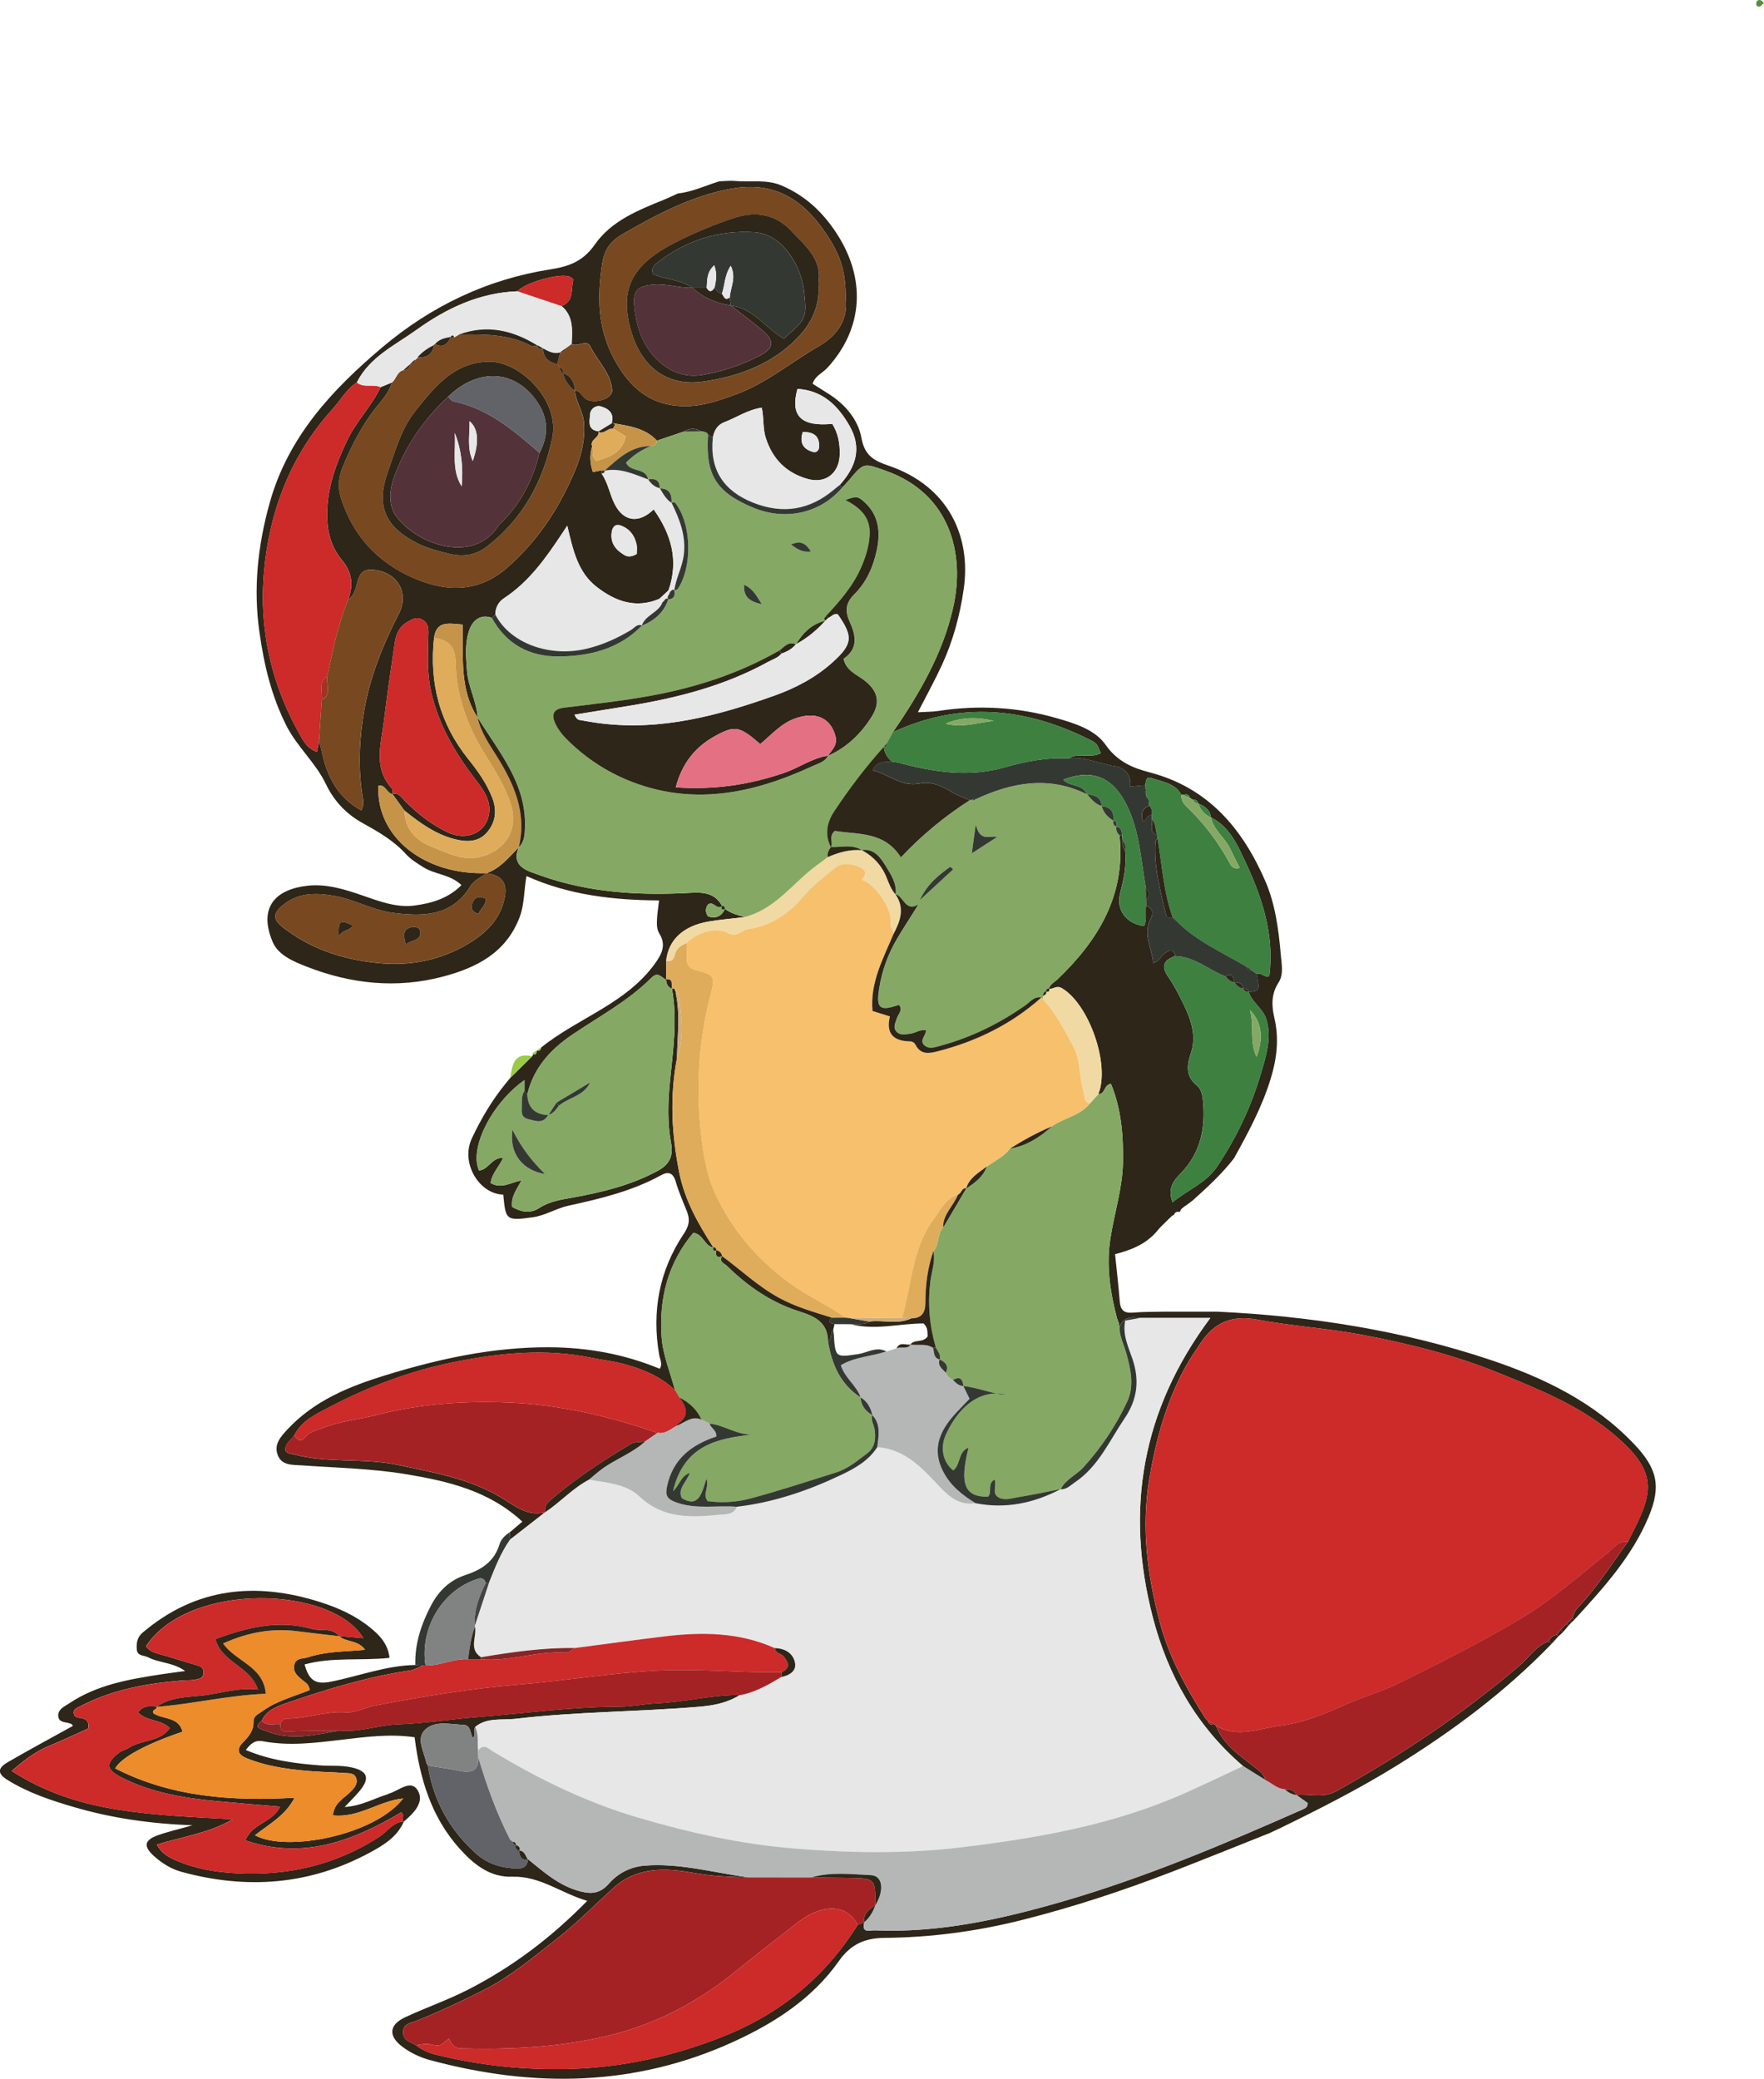 <?xml version="1.0" encoding="UTF-8"?>
<svg id="Layer_1" data-name="Layer 1" xmlns="http://www.w3.org/2000/svg" viewBox="0 0 598.61 705.34">
  <defs>
    <style>
      .cls-1 {
        fill: #784821;
      }

      .cls-1, .cls-2, .cls-3, .cls-4, .cls-5, .cls-6, .cls-7, .cls-8, .cls-9, .cls-10, .cls-11, .cls-12, .cls-13, .cls-14, .cls-15, .cls-16, .cls-17, .cls-18, .cls-19, .cls-20, .cls-21, .cls-22, .cls-23, .cls-24 {
        stroke-width: 0px;
      }

      .cls-2 {
        fill: #343833;
      }

      .cls-3 {
        fill: #2d2619;
      }

      .cls-4 {
        fill: #626368;
      }

      .cls-5 {
        fill: #548e40;
      }

      .cls-6 {
        fill: #99ca48;
      }

      .cls-7 {
        fill: #54323a;
      }

      .cls-8 {
        fill: #a52224;
      }

      .cls-9 {
        fill: #3e8040;
      }

      .cls-10 {
        fill: #434343;
      }

      .cls-11 {
        fill: #cd2a2a;
      }

      .cls-12 {
        fill: #cbac7b;
      }

      .cls-13 {
        fill: #c69448;
      }

      .cls-14 {
        fill: #e37183;
      }

      .cls-15 {
        fill: #dfac5b;
      }

      .cls-16 {
        fill: #85a964;
      }

      .cls-17 {
        fill: #b5b7b7;
      }

      .cls-18 {
        fill: #a13324;
      }

      .cls-19 {
        fill: #872526;
      }

      .cls-20 {
        fill: #818282;
      }

      .cls-21 {
        fill: #ec8c2a;
      }

      .cls-22 {
        fill: #f1d9a3;
      }

      .cls-23 {
        fill: #e7e7e7;
      }

      .cls-24 {
        fill: #f6c06d;
      }
    </style>
  </defs>
  <path class="cls-3" d="M398.26,412.32c-.34.05-.61.21-.8.49-.23.21-.46.42-.69.63-1.04,1.03-2.08,2.06-3.12,3.09-.45.53-.91,1.06-1.37,1.59-3.66,4.12-8.51,6.04-13.88,7.42.54,5.32,1.16,10.67,1.59,16.03.23,2.85,1.36,4.07,4.39,3.81,3.8-.33,7.63-.25,11.45-.34,5.7,0,11.4,0,17.09,0,31.71,1.49,62.89,6.33,93,16.42,18.04,6.05,35.08,14.3,48.58,28.48,7.86,8.26,9.34,14.24,4.95,24.73-5.69,13.59-15.44,24.26-25.21,34.91-.22-.22-.45-.44-.68-.65.5-1.03.78-2.27,1.53-3.06,6.66-6.96,11.77-15.09,17.39-22.84.74-1.48,1.48-2.96,2.22-4.44,6.74-13.39,7.02-20.08-7.27-32.07-11.39-9.57-25.1-15.06-38.67-20.6-14.86-6.06-30.38-9.95-46.17-12.95-11.92-2.26-24.04-3-35.92-5.22-8.55-1.6-14.55.93-19.17,7.84-1.74,2.6-3.53,5.18-5.05,7.91-6.64,11.97-10.18,24.84-12.44,38.36-2.78,16.66-.62,32.75,3.6,48.67,3.1,11.69,8.94,22.3,15.44,32.49.29.31.57.62.86.93l.05.06c.33,1.11,1.03,1.37,2.05.87.1.31.31.52.63.62,2.37,6.29,7.73,9.87,12.68,13.78,1.68,1.33,3.54,2.38,4.05,4.67-2.53-1.58-5.07-3.17-7.6-4.75-15.78-13.52-25.53-30.83-30.64-50.65-9.36-36.29-3.78-70.07,19.57-101.36h-23.91c-2.97-.52-5.57-.21-6.9,3.02l-.27-1.39-.57-1.54c-2.34-8.9-3.68-17.85-2.24-27.09,1.35-8.66,4.12-17.06,4.27-25.94.15-9.14-.6-18.07-4.09-26.54-2.47.44-1.91,3.58-4.28,3.5,4.04-9.99-3.15-30.46-12.35-35.91-1.85-1.1-2.96.41-4.43.21.38-1.63,1.9-2.24,2.95-3.25,13.91-13.33,23.18-28.64,21.01-48.88.3,0,.6,0,.89-.02.05.68.11,1.36.16,2.04-.11,1.13-.02,2.2.87,3.05.62,5.05-.49,9.88-1.71,14.73-1.4,5.56,2.08,10.24,8.12,11.04,1.11-2.19.36-4.58.71-6.85,2.63.68,2.35,2.89,1.58,4.35-2.8,5.3.4,9.94.84,15.01,2.15-.52,2.61-2.39,3.93-3.28,1.6-1.08,2.99-1.75,3.56.94-3.91,1.3-4.97,3.4-2.4,7.06,1.79,2.56,3.24,5.38,4.65,8.19,2.79,5.57,5.14,11.36,3.03,17.67-1.42,4.25-1.8,7.88,2.1,11.08,1.22,1,1.75,2.78,1.94,4.5,1.05,9.48-.59,18.2-7.51,25.25-2.56,2.61-4.46,5.13-2.76,9.79,5.38-4.35,11.41-6.54,15.19-12.19,6.6-9.84,11.57-20.41,14.88-31.71,1.66-5.66,3.5-11.38,1.97-17.58-1.02-4.14-5.02-6.14-6.24-9.98,5.81.38,2.07-4.11,3.14-6.15,1.36-.22,2.26,1.48,3.92.83.09-.88.2-1.84.27-2.81,1.04-14.36-4.1-27.2-10.19-39.68-2.2-4.5-5.03-8.91-9.88-11.31h0c-.31-2.56-2.08-3.82-4.27-4.69l-.02-.02c-.24-.99-.94-1.33-1.88-1.31-.33-.2-.66-.41-.99-.61-.34-1.21-1.13-1.41-2.21-1-.23-.21-.44-.19-.64.05-2.16-4.1-6.49-4.46-10.2-5.77-2.02-.72-1.82,1.22-2.08,2.42-1.61.16-3.22.32-5.14.51.47-3.94-1.82-6.49-5.16-6.97-5.28-.76-10.27-3.36-15.78-2.61,3.35-2.15,7.51.07,10.96-1.78-1.29-3.2-1.23-3.33-4-4.71-21.81-10.86-43.96-12.92-66.55-2.41,8.97-13.1,16.94-26.62,20.47-42.41,4.07-18.16-1.02-38.63-23-46.34-7.34-2.58-7.23-2.89-12.32,3.2-.74.89-1.56,1.71-2.34,2.56-.28-.31-.55-.62-.83-.92,5.43-6.04,7.7-12.49,3.23-20.21-4.01-6.93-9.18-11.86-17.59-12.38-2.55,9.19,1.28,12.89,11.82,11.86,1.98,3.17,2.62,6.69,2.53,10.4-.15,6.37-4.83,10.01-10.87,8.3-7.23-2.04-11.87-6.67-14.21-13.88-1.07-3.3-.61-6.76-1.38-10.31-4.86.73-8.56,3.37-12.66,4.91-2.39.9-3.53,2.87-3.95,5.31-.53-.34-1.07-.69-1.6-1.03-.16-.2-.29-.41-.39-.65-.21-.19-.46-.3-.74-.32-.38-.05-.76-.1-1.14-.15-2.02-1.2-4.02-1.24-6.02.06-3.02,1.02-6.04,2.04-9.06,3.06-4.16-4.46-9.84-5.01-15.36-6,.96-3.34-1.15-4.91-3.75-5.64-1.66-.46-3.47.93-3.56,2.54-.12,2.24-1.16,5.43,2.81,5.93.55,2.24-3.07,2.73-2.13,5.13-.95,2.91-.73,5.77.23,8.71,1.06-.21,1.98-.4,2.9-.59.02.37.05.74.07,1.1,2.24,3.19,2.77,7.14,4.5,10.48,3.08,5.94,8.28,6.46,13.17,1.67,6,8.43,8.58,17.37,5.03,27.49-1.04.96-2.08,1.91-3.12,2.87-7.97,3.34-14.8.92-21.23-4.04-6.39-4.94-8.01-12.33-10.01-20.79-1.05,1.58-1.41,2.13-1.78,2.69-5.49,8.29-11.2,16.36-19.72,21.95-1.87,1.22-2.86,3.18-2.92,5.5-.39.37-.79.75-1.18,1.12-3.48-1.28-6.47.42-7.8,4.6-1.37,4.33-.96,8.75-.64,13.21.4,5.57,3.31,10.51,3.64,16.06-6.33-9.7-4.8-20.84-5.09-31.59-4.59-.32-8.88-1.48-9.71,4.47-1.69,15.36,1.96,29.19,11.72,41.32,3.22,4,6.16,8.17,8.05,13.03,1.76,4.51.98,8.72-2.09,12.02-2.77,2.97-6.63,3.02-10.65,1.99-6.63-1.71-11.92-5.57-17.09-9.73-1.37-1.89-2.74-3.78-4.11-5.66,2-.51,2.85.91,4.03,2.13,4.27,4.4,9.08,8.18,14.61,10.85,6.83,3.3,13.69,0,14.27-6.93.31-3.7-1.58-6.89-3.88-9.85-7.19-9.29-13.23-19.13-15.87-30.86-1.5-6.63-1.05-13.2-.9-19.81.04-2-.21-3.57-2.08-4.62-1.88-1.07-3.21-.29-4.94.7-2.92,1.66-3.97,4.22-4.4,7.13-1.31,8.82-2.61,17.64-3.68,26.51-.97,8.01-3.74,15.96,2.77,22.99.33.36.11,1.23.15,1.86-1.98-.29-2.36-3.31-4.8-2.91-.86,17.29,15.37,30.41,36.68,29.72-1.81,1.4-4.22,2.44-5.33,4.27-6.29,10.37-15.91,10.51-26.23,9.22-7-.88-13.15-4.54-20.04-5.77-6.25-1.11-12.29-1.15-17.43,3.08-3.68,3.03-3.4,5.01.2,7.78,9.32,7.17,19.83,10.62,31.54,11.88,11.23,1.21,21.54-.84,30.96-6.42,5-2.96,9.71-6.96,11.76-12.97,2.34-6.86.63-10.32-5.46-11.04,4.75-1.64,7.73-5.5,11.06-8.9-2.11,4.59.11,7.05,4.23,8.56,1.24.46,2.49.9,3.74,1.34,15.73,5.47,31.95,6.53,48.44,5.74,4.62-.22,9.7-.89,12.53,4.39-1.8,1.6-2.99-1.98-4.84-.47-.87,1.27-.9,2.63.06,4,2.67.83,4.59-.03,5.76-2.57,1.97,1.56,4.37,2.1,6.69,2.81-4.07.48-8.16.81-12.2,1.49-8.67,1.46-13.75,6.27-14.45,13.39v6.33c-1.61-.56-2.66-2.98-5.02-.62-7.91,7.93-17.84,13.17-27.01,19.4-7.42,5.04-12.96,11.27-15.11,20.15l-.96-1.21v-3.63c-11.18,7.89-18.86,23.3-15.39,30.67,3.19-.26,4.34-4.54,8.16-4.28-1.38,3.01-3.8,5.24-4.25,8.51,3.67,2.2,6.81-.19,10.48-.9-1.59,3.07-3.67,5.56-3.17,9.04,3.05,1.68,6.02,2.42,9.28.3,3.42-2.22,7.39-2.8,11.33-3.51,9.98-1.79,19.75-4.18,28.8-9.06,4-2.15,5.33-5.07,4.52-9.38-1.3-6.92-1.08-13.95-.39-20.87,1.04-10.55,2.61-21.05.66-31.65.31.03.62.09.92.18.15.38.3.76.45,1.15l-.05.29c1.57,7.35.53,14.74.41,22.12-2.51,13-1.79,25.93.79,38.84,1.87,9.38,6.51,17.45,11.59,25.35-3.07-.41-3.3-4.46-6.82-5-8.53,10.14-11.68,22.05-10.77,35.3.44,6.33,2.98,12.1,4.54,18.13-4.9-4.71-10.83-7.15-17.37-8.91-3.72-1.01-7.47-1.39-11.19-2.15-15.1-3.12-30.19-1.64-45.05,1.22-15.31,2.94-29.94,8.33-43.77,15.61-4.49,2.36-9.36,4.52-11.81,9.52-1.2,1.66-3.27,2.83-3.03,5.19.72,1.12,1.81.99,2.74,1.24,11.59,3.18,23.68,1.13,35.43,3.62,11.91,2.52,23.8,4.51,34.53,10.75,4.75,2.76,9.17,6.9,15.48,5.3-3.95,3.08-7.91,6.16-11.86,9.24-.07-.8-.14-1.6-.21-2.4,1.35-1.14,2.7-2.29,4.31-3.65-11.22-10.42-25.01-13.68-39.12-16.05-11.83-1.99-23.83-2.2-35.77-3.05-3.05-.22-6.74.15-8.12-3.5-1.38-3.65.98-6.22,3.34-8.75,9.08-9.74,20.9-14.54,33.19-18.32,18.14-5.58,36.55-9.61,55.73-9.5,12.99.07,25.41,2.34,37.38,7.3,0,0,.29-.08.29-.08l-.37.15c1.17-1.62.15-3.23-.12-4.79-2.57-14.83.04-28.68,8.4-41.16,1.88-2.81,2.09-4.89.95-7.68-1.35-3.31-2.78-6.62-3.77-10.05-.86-2.95-2.58-3.37-4.84-2.12-9.87,5.45-20.64,8.01-31.52,10.39-4.11.9-7.93,3.35-12.04,3.92-9.21,1.28-9.25.98-10.09-7.67-8.11-.18-14.62-10.67-10.65-19.11,3.11-6.61,6.79-12.86,11.42-18.54.53-.64,1.06-1.28,1.59-1.93,2.48-2.45,4.96-4.9,7.44-7.35.12-.23.26-.45.34-.68.01-.04-.21-.16-.33-.25,1.34.83,1.47-.11,1.58-1.08,0,0-.07.06-.07.06.97.31,1.36-.23,1.56-1.06,12.51-10.06,28.9-14.85,38.71-28.61,2.3-3.23,3.73-6.23,1.39-10-1.01-1.62-.88-3.53-.78-5.36.11-1.8.4-3.58.67-5.91-15.45-.12-30.5-1.76-44.99-8.27-.89,4.96-.68,9.64-2.35,14.01-4.58,11.97-14.44,17.03-25.91,20.08-15.85,4.21-31.38,2.5-46.38-3.37-4.23-1.66-9.51-3.83-11.41-8.19-4.38-10.04-1.19-17.76,11.71-19.24,6.44-.74,12.65,1.21,18.75,3.32,5.66,1.96,11.53,4.18,17.5,3.4,5.61-.74,11.39-2.26,16.03-6.94-3.89-3.71-9.03-3.57-12.98-6.09-2.16-1.38-4.23-2.61-5.96-4.52-4.12-4.55-9.37-7.53-14.67-10.48-5.51-3.06-9.66-7.46-12.41-13.21-3.46-7.24-9.72-12.56-13.37-19.76-5.12-10.07-7.62-20.75-9.18-31.8-2.11-14.9-.55-29.38,3.49-43.85,6.25-22.39,21.14-38.34,38.2-52.75,16.6-14.02,35.68-23.14,57.12-26.47,6.52-1.01,11.14-2.88,14.99-8.39,5.7-8.17,14.84-11.7,23.71-15.33,1.53-.63,3.02-1.35,4.52-2.03,4.92-.53,9.37-2.67,14.02-4.12,1.83-.05,3.67-.28,5.48-.11,5.23.49,10.54-.66,15.72,1.56,7.95,3.41,13.81,8.9,18.5,16.03,10.25,15.55,9.18,32.5-3,45.79-1.61,1.76-4.17,2.68-5.03,5.42,1.81,1.14,3.48,2.21,5.16,3.25,5.79,3.58,10.31,8.89,11.42,15.15,1.08,6.08,4.45,7.77,9.12,9.36,20.64,7.01,28.08,24.27,25.6,41.76-1.29,9.12-3.68,17.86-7.53,26.17-2.41,5.19-5.19,10.21-8.04,15.77,2.68-.16,4.85-.13,6.96-.45,13.51-2.05,26.87-1.34,39.98,2.41,6.24,1.78,13.17,3.9,16.79,9.12,3.92,5.65,9.34,7.88,14.83,9.3,20.04,5.17,31.65,19.22,39.33,36.88,3.38,7.75,4.56,16.6,5.28,25.21.26,3.09,1.02,6.47-.8,9.28-2.51,3.86-2.35,7.91-1.39,11.99,1.64,7.03.83,13.79-1.25,20.59-2.93,9.58-7.64,18.31-12.45,27.01-4.12,5.31-9.04,9.84-14.02,14.3-.63.48-1.27.95-1.9,1.43-.31.21-.63.42-.94.63-.35.29-.7.57-1.04.86-.18.34-.37.67-.55,1.01-1.06-.32-1.66.19-2.05,1.11ZM190.54,103.84c4.39-1.56,3.11-5.74,4.01-8.89.07-.23-.82-.91-1.36-1.11-3.37-1.27-15.18,2.13-17.57,4.99-12.91.47-24.06,5.75-34.28,13.09-7.31,5.25-15.89,9.18-20.24,17.82-3.55,2.33-5.55,6.08-8.31,9.13-14.18,15.66-21.35,34.53-23.2,55.08-1.8,20.01,2.66,39.13,12.95,56.68,1.23,2.1,2.56,3.62,5.02,4.49.26-1.38.48-2.51.7-3.64.3,1.1.66,2.2.89,3.31,1.72,8.55,5.38,15.76,13.46,20.19,1.03-1.9.61-3.52.36-5.16-1.51-9.75-1-19.6.69-29.15,2.02-11.35,6.38-22.11,11.69-32.44,3.73-7.25-.72-14.37-8.98-14.91-2.51-.17-3.95.64-4.78,3.18-.8,2.45-1.03,5.3-3.45,7,1.82-4.85,1.44-9.22-2.07-13.4-2.9-3.45-4.51-7.66-4.91-12.22-.9-10.21,2.32-19.38,6.65-28.45,3.11-6.52,8.28-11.62,11.37-18.08,1.29-.53,2.59-1.07,3.88-1.6-.86,2.54-2.29,4.73-4,6.76-5.59,6.61-9.58,14.15-12.82,22.12-1.41,3.48-1.67,6.94-.45,10.66,4.13,12.53,12.16,21.33,24.21,26.69,10.58,4.71,22.01,5.6,32.27-3.49,8.44-7.47,14.78-16.13,19.65-25.84,3.57-7.13,6.93-14.61,6.25-23.21-.31-3.98-2.77-7.08-3.1-10.88,1.99-.02,2.41,2.05,3.81,2.87,2.99,1.75,9.05-.11,8.85-3.03-.4-5.85-4.96-9.84-7.38-14.82-1.29-2.65-4.31.34-6.35-.84.21-4.67.72-9.41-3.43-12.92ZM286.98,101.2c.02-8.95-1.55-14.5-7.03-22.48-9.13-13.29-19.51-16.99-32.32-14.6-12.98,2.42-24.59,8.59-35.97,15.09-4.03,2.3-6.49,4.89-7.32,10.36-1.74,11.4-1.48,22.02,4.08,32.31,5.23,9.69,12.42,15.94,24.16,15.94,6.2,0,11.75-2.03,17.32-4.07,10.19-3.74,18.49-10.82,27.76-16.16,7.15-4.12,10.1-9.61,9.32-16.39ZM216.07,187.97c0-.94.19-2.1-.04-3.18-.67-3.27-2.63-5.65-5.81-6.62-1.21-.36-2.33.48-2.62,2.2-.64,3.91,1.4,6.26,4.38,8.01,1.08.64,2.52.53,4.08-.42ZM272.42,146.58c-1.24,3.81.27,5.82,3.38,6.74,1.32.39,2.17-.5,2.19-1.92.04-3.62-2.05-4.87-5.57-4.82Z"/>
  <path class="cls-3" d="M434.07,620.44c-1.07.51-2.14,1.02-3.22,1.52-11.08,4.4-22.13,8.89-33.26,13.18-16.56,6.39-33.36,11.91-50.61,16.27-15.43,3.9-31,5.97-46.84,6.11-6.64.06-11.42,2.13-15.48,7.88-8.93,12.68-21.68,20.91-35.56,27.28-33.52,15.37-68.05,15.78-103.12,6.32-3.37-.91-6.54-2.38-9.38-4.5-4.9-3.66-4.67-7.47.99-10.09,7.06-3.28,14.42-5.82,21.38-9.39,14.91-7.65,28.06-17.55,40.3-30.05-8.95-2.65-16.03-8.51-25.47-8.2-7.58.25-13.07-4.22-17.86-9.56-9.58-10.68-13.47-23.68-15.24-37.76-8.29-1.22-16.52-.13-24.72.84-8.92,1.06-17.82,2.21-26.76.52-2.56-.48-4.07.65-5.8,2.97,8.26,3.5,16.68,4.56,25.16,5.22,3.64.28,7.32-.14,10.93.72,5.14,1.22,6.04,3.53,2.78,7.64-1.42,1.8-3.11,3.38-5.33,5.77,5.72-.38,9.85-2.87,14.29-4.23.32-.1.6-.29.92-.38,3.24-.99,7.31-4.91,9.61-1.02,2.36,3.99-1.42,7.74-4.72,10.56-1.26-.74.67-2.25-.98-3.1-16.19,9.57-33.12,16.19-52.8,9.49,2.32-5.9,9.14-5.98,11.76-11.44-7.48-.65-14.58-1.24-21.68-1.9-11.07-1.04-21.94-2.87-32.01-7.96-5.32-2.69-5.66-4.71-1.04-8.4,1-.8,2.41-1.06,3.5-1.77,4.29-2.76,10.43-1.86,13.81-6.62-3.04-3.12-7.93-2.18-10.78-5.39,2-2.55,4.23-2.01,6.34-1.92.3,1.05-1.94,1.04-1.06,2.3,3.27,2.13,8.52,1.03,9.83,6.23-12.29,4.13-20.84,8.73-22.85,12.44,19.07,9.74,39.5,11.17,60.87,9.95-3.11,6.01-8.56,8.95-13.46,12.72,10.57,5.87,40.65.03,50.31-12.48-8.21.83-15.14,6.73-23.87,5.74.47-4.28,3.58-5.65,5.76-7.79,1.28-1.26,2.79-2.7,2.18-4.74-.61-2.05-2.66-1.71-4.23-1.84-3.31-.28-6.64-.31-9.96-.54-7.8-.55-15.54-1.49-22.88-4.42-3.03-1.21-3.86-2.93-1.28-5.56,1.87-1.9,3.58-3.92,3.47-6.89-.07-2.04,1.71-2.61,3.04-3.58,4.83-3.54,10.64-4.96,16-7.16-.12-1.95-1.44-2.52-2.41-3.36-1.5-1.3-3.19-2.46-2.84-4.88.41-2.84,2.98-2.31,4.66-2.87,6.11-2.05,12.61-1.9,19.41-2.55-2.42-3.45-6.46-2.44-8.83-4.66,2.71.23,5.43.46,8.26.71-10.44-17.65-59.12-19.38-73.74,2.74,1,1.42,2.36,2.1,4.08,2.55,4.31,1.14,8.55,2.59,12.84,3.83,1.35.39,2.58.68,2.61,2.44.04,2.15-1.65,2.29-3.05,2.54-1.46.26-2.99.16-4.48.28-11.95,1-23.62,3.11-34.4,8.77-1.08.57-2.26.84-2.12,2.31.12,1.22,1.1,1.53,2.15,1.64,2.27.22,3.18,1.42,2.73,3.57-4.46,1.99-8.74,4.03-13.12,5.83-4.64,1.9-8.53,4.83-12.83,8.56,11.25,7.31,23.41,11.13,36.11,13.14,12.82,2.03,25.82,2.53,38.88,3.25-7.9,4.67-16.87,5.87-25.71,8.59,1.52,2.95,3.93,4.26,6.47,5.37,6.47,2.82,13.33,3.97,20.3,4.35,17.52.96,33.85-2.73,48.73-12.37,2.74-1.77,4.61-4.99,8.32-5.21-2.24,5.28-6.92,8.06-11.56,10.58-20.34,11.01-41.73,12.59-63.85,6.55-3.6-.98-6.7-2.93-9.43-5.39-3.64-3.28-3.26-5.4,1.31-7.03,3.39-1.21,6.92-2.01,11.79-3.39-14.56-.55-27.51-2.47-40.16-6.16-7.8-2.27-15.51-4.84-22.49-9.14-3.53-2.17-3.66-4-.07-6.09,7.29-4.24,14.72-8.22,22.12-12.32-.08-.13-.17-.42-.36-.55-1.54-1.02-4.5-.18-4.61-2.92-.09-2.19,2.1-3.11,3.69-4.17,9.48-6.36,20.4-8.21,31.37-9.89,2.46-.38,4.93-.68,8.02-1.1-4.07-2.97-8.73-2.68-12.57-4.66-1.52-.78-3.7-.3-3.86-2.79-.14-2.14.14-4.01,2.05-5.63,18.1-15.35,38.47-17.25,60.31-10.28,6.01,1.92,11.79,4.51,16.76,8.54,3.21,2.61,6.11,5.47,6.66,10.35-9.77,1.04-19.47-.35-28.82,2.23,1.5,5.5,3.75,6.87,8.84,5.87,9.57-1.88,18.79-5.51,28.69-5.68.82.08,1.65.17,2.47.25-1.37.54-2.7,1.38-4.12,1.59-14.04,2.06-27.57,6.11-40.92,10.7-3.56,1.22-7.67,2.34-9.52,6.42-3.05,2.4-.21,2.73,1.25,3.34,8.39,3.55,16.79,1.47,25.19-.07,6.72.68,13.11-1.84,19.74-2.08,9.09-.33,18.09-1.78,27.16-2.5,16.01-1.27,31.94-3.47,48.04-3.51,4.33-.01,8.6-.95,12.84-1.15,9.43-.43,18.63-2.89,28.08-2.83-4.15,2.65-8.85,3.57-13.61,3.98-20.85,1.77-41.82,1.67-62.61,4.12-4.56.54-9.59-.57-13.64,2.76-.68,1.15.38,2.68-.76,3.74-1.04-1.55-.6-4.33-3.22-4.44-4.43-.17-9.62-1.55-12.98,1.62-3.22,3.04-.37,7.47.41,11.25.06.31.33.57.5.86,1.84,11.95,7.42,21.91,16.36,29.94,3.83,3.45,8.54,4.91,13.74,5.06,2.45.07,3.67-.78,3.85-3.18,5.11,4.11,9.97,8.53,16.48,10.55,4.24,1.32,7.62,1.6,11.01-2.27,3.03-3.47,7.27-5.69,12.1-6.08,12-.96,23.53,2.44,35.26,3.97-6.26-.12-12.39-.37-18.68-1.5-9.31-1.68-19.18-2.18-27.17,5.1-6.46,5.88-12.61,12.15-19.48,17.5-7.77,6.05-15.32,12.47-24.24,17-7.64,3.88-15.37,7.48-23.32,10.69-1.64.66-4.47.81-4.3,4.01.16,2.93,2.72,2.99,4.35,4.18,1.98,1.48,4.12,2.54,6.55,3.14,15.22,3.79,30.73,5.37,46.34,4.87,17.64-.57,34.68-4.39,51.16-10.91,19.47-7.7,34.79-20.23,45.86-37.97.75-.26,1.49-.53,2.24-.79-1.04,3.83,1.96,2.6,3.56,2.67,21.78.93,42.73-3.74,63.45-9.72,28.09-8.11,54.95-19.48,81.64-31.27.92-.41,1.86-.78,1.79-2.22-1.25-.88-2.57-1.82-3.89-2.75,4.53-.46,9.13,1.24,13.63-1.26,22.17-12.31,43.11-26.3,62.42-42.82,3.14-2.69,5.45-6.61,9.68-8.01l.96.82c-15.64,16.22-33.54,29.56-52.65,41.38-12.84,7.93-26.26,14.75-39.81,21.34Z"/>
  <path class="cls-2" d="M143.4,565.19c-.82-.08-1.65-.17-2.47-.25-.19-7.31,2.05-13.98,5.41-20.33,2.56-4.85,6.31-8.47,11.59-10.2,5.44-1.78,9.82-4.56,11.58-10.43.53-1.76,1.88-3.04,3.43-4.05.07.8.14,1.6.21,2.4-3.22,4.54-5.19,9.69-7.23,14.8-.35,0-.71,0-1.06,0-.87-2.43-2.51-1.52-4.07-.94-11.22,4.24-18.29,16.7-16.38,28.88-.34.04-.67.08-1.01.13Z"/>
  <path class="cls-6" d="M180.56,358.38c-2.48,2.45-4.96,4.9-7.44,7.35.78-4.17,1.11-8.79,7.44-7.35Z"/>
  <path class="cls-6" d="M182.15,356.37c-.11.97-.24,1.91-1.58,1.08.53-.36,1.05-.72,1.58-1.08Z"/>
  <path class="cls-6" d="M183.64,355.37c-.2.83-.59,1.37-1.56,1.06.52-.35,1.04-.71,1.56-1.06Z"/>
  <path class="cls-3" d="M528.86,555.19c-.77.85-1.55,1.69-2.32,2.54-.32-.27-.64-.55-.96-.82.43-1.34,1.47-1.94,2.74-2.26.18.18.36.36.54.54Z"/>
  <path class="cls-3" d="M532.26,551.58c-.63.74-1.25,1.49-1.88,2.23-.25-.29-.5-.57-.75-.85.67-.66,1.35-1.32,2.02-1.98.2.21.4.41.61.6Z"/>
  <path class="cls-3" d="M530.38,553.82c-.51.46-1.01.91-1.52,1.37-.18-.18-.36-.36-.54-.54.44-.56.87-1.13,1.3-1.69.25.29.5.57.75.86Z"/>
  <path class="cls-3" d="M533.21,550.55c-.32.34-.63.69-.95,1.03-.21-.2-.41-.4-.61-.6.33-.34.65-.67.98-1.01.19.19.39.39.58.58Z"/>
  <path class="cls-3" d="M534.25,549.59c-.35.32-.69.64-1.04.97-.19-.19-.39-.39-.58-.58.31-.35.63-.69.94-1.04.23.21.46.43.68.65Z"/>
  <path class="cls-23" d="M165.92,537.12c2.04-5.11,4.01-10.26,7.23-14.8,3.95-3.08,7.91-6.16,11.86-9.24,0,0-.03.04-.03.04,5.16-3.44,9.35-8.17,14.9-11.08,6.01,1.1,12.54,1.37,17.18,5.77,7.95,7.52,17.43,7.11,27.08,6.14,2.05-.21,4.85.11,5.91-2.71,12.41-1.44,24.07-5.41,35.29-10.74,4.77-2.27,9.4-4.83,12.38-9.49,9.72.71,15.53,7.47,21.59,13.88,3.19,3.36,6.77,5.93,11.79,5.17,10.25,2.01,19.83-.05,28.94-4.84l-.09.07c2.03.14,3.31-1.33,4.77-2.31,8.04-5.36,11.74-14.1,16.91-21.72,4.33-6.38,5.16-12.89,2.67-20.21-1.39-4.08-3.43-8.22-2.45-12.99,1.75-.31,3.36-.59,4.97-.87h23.91c-23.35,31.29-28.93,65.07-19.57,101.36,5.11,19.82,14.86,37.13,30.64,50.65-6.59,3.1-13.14,6.25-19.8,9.21-24.28,10.81-50.09,15.29-76.1,18.4-18.62,2.23-37.42,1.9-56.2.38-18.14-1.47-35.72-5.35-53.09-10.47-17.48-5.16-33.75-13.03-49.3-22.46-1.47-.89-3.24-2.91-5.08-.3-.3-2.67.3-5.45-.98-8,4.04-3.33,9.07-2.22,13.64-2.76,20.79-2.46,41.77-2.35,62.61-4.12,4.76-.4,9.46-1.33,13.61-3.98,0,0-.15.06-.15.06.33-.06.67-.12,1-.19,4.81-1.03,8.98-3.5,13.14-5.97,2.66-.5,5.15-1.95,4.68-4.7-.56-3.3-3.34-5.02-6.84-5.1-12.03-5.41-24.65-5.54-37.41-4-10.16,1.23-20.3,2.63-30.45,3.95-10.74-.14-21.32,1.36-31.87,3.12-4.28-2.75-1.36-6.92-2.04-10.38l-.07-.22c1.61-4.86,3.21-9.71,4.82-14.57Z"/>
  <path class="cls-11" d="M412.68,585.51c-.32-.1-.53-.31-.63-.63-.68-.29-1.37-.58-2.06-.87,0,0-.05-.06-.05-.06-.29-.31-.57-.62-.86-.93-6.5-10.19-12.34-20.81-15.44-32.49-4.23-15.92-6.38-32.01-3.6-48.67,2.25-13.52,5.8-26.38,12.44-38.36,1.51-2.73,3.3-5.31,5.05-7.91,4.62-6.9,10.63-9.44,19.17-7.84,11.88,2.22,24,2.96,35.92,5.22,15.79,3,31.3,6.88,46.17,12.95,13.57,5.53,27.28,11.03,38.67,20.6,14.29,11.99,14.01,18.69,7.27,32.07-.74,1.48-1.48,2.96-2.22,4.44-3.31-.33-4.95,2.31-7.09,4.02-9.4,7.49-18.35,15.47-28.75,21.76-13.57,8.21-27.73,15.19-41.89,22.25-5.63,2.8-11.7,4.48-17.35,6.97-7.47,3.3-14.93,6.51-22.95,7.5-7.17.88-14.55,4.34-21.78-.02Z"/>
  <path class="cls-16" d="M162.09,243.51c-.33-5.55-3.24-10.49-3.63-16.06-.32-4.46-.73-8.88.64-13.21,1.32-4.18,4.32-5.88,7.8-4.6,4.92,9.01,12.85,13.2,22.79,13.11,10.54-.09,20.46-2.58,28.21-10.52,0,0-.11.1-.11.1,4.32-1.73,7.58-4.51,9.06-9.07l-.06.08c2.1-.07,2.35-1.39,2.06-3.06,0,0-.04.09-.04.09.42-.18,1.01-.25,1.23-.57,4.81-7.13,4.69-21.1-.25-28.27-.4-.58-.79-1.56-1.86-.87v-.02c.15-2.82-.63-4.9-3.96-4.92l-.09-.08c.06-2.79-1.57-3.35-3.92-2.98,0,0,0,0,0,0-.75-4.14-6.02-2.26-7.49-5.68,2.39-2.47,5.2-4.32,8.38-5.63,1.18-.06,1.97-.57,2.1-1.83,3.02-1.02,6.04-2.04,9.06-3.06,2.01-.02,4.01-.04,6.02-.06.38.05.76.1,1.14.15.19.24.44.35.75.32.1.24.23.45.39.65-.93,13.64,2.7,19.51,15.31,24.74,10.98,4.56,22.82,1.9,30.21-6.8.78-.85,1.6-1.68,2.34-2.56,5.09-6.09,4.97-5.77,12.32-3.2,21.98,7.71,27.06,28.18,23,46.34-3.53,15.79-11.5,29.31-20.47,42.41-.68,1.24-1.36,2.48-2.03,3.72-.35.43-.7.85-1.05,1.28l.03-.05c-6.21,6.89-11.78,14.29-16.89,22-2.39,3.62-3.25,7.82-1.04,12.06,0,0-.03-.06-.03-.06-.69,1.03-1.35,2.07-1.02,3.4-2.25,1.81-4.66,3.35-6.87,5.28-6.56,5.72-12.34,12.78-21.36,15.1-2.33-.71-4.72-1.26-6.69-2.81l.03.06c-.06-.65-.32-1.1-1.07-1.06l.06.04c-2.83-5.28-7.9-4.61-12.53-4.39-16.49.8-32.71-.27-48.44-5.74-1.25-.43-2.49-.88-3.74-1.34-4.12-1.51-6.34-3.97-4.23-8.56,0,0-.08.08-.08.08,1.96-1.87,2.03-4.3,2.11-6.78.52-14.97-8.95-25.61-16.09-37.26l.03.09ZM270.11,218.65c-2.59-1.2-3.97.86-5.66,2.1-13.54,7.76-28.19,12.51-43.43,15.3-9.78,1.79-19.69,2.86-29.56,4.07-3.94.48-4.32,2.59-2.94,5.5.84,1.76,2.06,3.44,3.44,4.83,5.88,5.98,12.68,10.7,20.42,13.99,21.91,9.31,42.88,5,63.45-4.53,1.88-.87,4.12-1.38,5.2-3.52l-.08.08c6.44-2.82,11.29-7.56,14.93-13.37,3.12-4.99,1.92-8.94-2.81-12.45-2.58-1.91-5.9-3.15-6.78-7.14,4.95-3.26,4.28-7.71,2.2-12.28-1.65-3.62-1.74-6.45,1.52-9.67,4.04-3.99,6.4-9.29,7.57-14.93,1.24-5.98.76-11.62-4.03-16.11-2.32-2.17-2.88-2.23-6.61-.86,5.03,2.59,8.64,5.86,8.22,11.99-.25,3.73-1.28,7.12-2.72,10.51-2.77,6.53-7.32,11.75-12.06,16.84-.45.49-1.09.96-.21,1.63-4.65,1.05-7.68,4.12-10.04,8.03ZM258.53,205.02c-1.92-3.01-3.01-5.26-6.05-6.64-.15,4.14,1.74,5.66,6.05,6.64ZM268.42,184.73c2.37,1.87,4.14,2.74,6.78,2.41-1.61-2.52-3.16-3.94-6.78-2.41Z"/>
  <path class="cls-16" d="M372.73,371.22c2.37.08,1.81-3.06,4.28-3.5,3.49,8.47,4.25,17.4,4.09,26.54-.15,8.88-2.92,17.28-4.27,25.94-1.44,9.24-.1,18.19,2.24,27.09.19.51.38,1.03.57,1.54.09.46.18.93.27,1.39-.06,3.21,1.49,6.01,2.31,8.99,1.5,5.49,2.77,11.09.25,16.46-3.8,8.09-8.74,15.49-14.79,22.16-2.43,2.68-6.06,4.06-7.74,7.47,0,0,.09-.07.09-.07-4.86.95-9.7,2.04-14.6,2.79-2.21.34-4.62,1.35-6.78-.06-2.12-1.38-.34-3.93-1.15-5.93-2.66,1.47-.65,4.31-2.27,5.84-7.94.06-9.64-4.23-6.57-16.64-3.63,1.27-2.59,5.75-5.19,7.69-3.64-2.89-4.54-7.86-2.37-12.43,5.05-10.62,12.44-14.9,20.03-13.32-3.45.09-8.69-2.21-14.25-2.9l.03.02c-.25-2.27-1.13-3.45-3.52-2.05-1.11-.54-2.04-1.25-2.47-2.47,1.13-2.35-.17-3.57-2.09-4.51,0,0,.03.04.03.04.53-1.66-.66-2.78-1.3-4.07-2.17-7.36-2.8-14.78-1.87-22.46.41-3.38,1.8-6.73,1.02-10.24,2.2-2.21,1.15-5.79,3.34-8.01,2.62-4.44,5.24-8.89,7.86-13.33l-.07.08c2.95-1.91,5.74-3.96,7-7.45,2.7-1.93,5.81-3.33,7.87-6.1,5.61-.89,10.12-3.85,14.25-7.54,4.07-2.97,9.56-3.58,12.89-7.77.96-1.06,1.92-2.13,2.87-3.19Z"/>
  <path class="cls-17" d="M162.25,593.97c1.84-2.6,3.6-.59,5.08.3,15.55,9.43,31.81,17.3,49.3,22.46,17.37,5.12,34.95,9.01,53.09,10.47,18.77,1.52,37.58,1.85,56.2-.38,26.01-3.12,51.82-7.59,76.1-18.4,6.66-2.96,13.21-6.11,19.8-9.21,2.53,1.58,5.07,3.17,7.59,4.75,2.18,1.01,3.92,2.97,6.53,3.11,1.16.99,2.4,1.81,3.97,1.97l-.04-.03c1.32.94,2.65,1.87,3.89,2.75.07,1.44-.87,1.81-1.79,2.22-26.69,11.8-53.55,23.16-81.64,31.27-20.72,5.98-41.67,10.65-63.45,9.72-1.59-.07-4.6,1.16-3.56-2.66,0,0-.11-.02-.11-.02,1.88-1.53,3.02-3.55,3.83-5.79l-.04.07c3.18-5.17,2.6-10.15-1.49-10.33-6.69-.29-13.49-1.18-20.12.77-7.12,0-14.25-.01-21.37-.02-11.73-1.53-23.25-4.93-35.26-3.97-4.83.39-9.08,2.61-12.1,6.08-3.38,3.88-6.76,3.59-11.01,2.27-6.52-2.02-11.38-6.44-16.48-10.55,0,0,0,.13,0,.13-.85-1.16-1.03-2.97-2.98-3.07l.06.09c.57-1.19-.32-1.58-1.11-2.02l.03.04c-.11-.59-.33-1.07-1.06-1.05l.06.1c-.35-.3-.71-.59-1.06-.89-4.58-8.96-7.97-18.37-10.82-28l-.03-2.19Z"/>
  <path class="cls-16" d="M379.91,283.4c2.17,20.23-7.1,35.54-21.01,48.88-1.05,1.01-2.57,1.62-2.95,3.25,0,0,.08-.16.08-.16-.64.09-1.1.37-1.09,1.1l.09-.11c-.93.13-1.02.86-1.12,1.58.11.34.08.66-.09.97-.16-.14-.29-.3-.4-.48-2.52-.42-3.87,1.61-5.56,2.79-8.78,6.1-18.23,10.77-28.55,13.58-1.87.51-4.05,1.38-5.67-.2-1.65-1.61.58-3.25.66-4.99-2-.41-3.54.91-5.31,1.15-1.66.23-3.43.67-4.7-.68-1.36-1.44-.37-3.1.12-4.65.45-1.44,2.15-2.72.68-4.46-6.65,2.29-7.83,1.2-6.67-5.86.98-5.96,3.01-11.52,6.08-16.69,2.31-3.9,4.8-7.69,7.21-11.53-4.5,2.74-5.04-2.92-7.82-3.46l.05.06c.45-3.74-1.61-6.78-3.36-9.61-1.73-2.81-3.85-6.06-8.17-5.45l.13.05c-3.34-2.14-7.02-.92-10.56-1.07,0,0,.03.06.03.06.87-1.6-.9-3.62,1.31-5.54,7.75,1.3,16.8.06,22.43,8.98,6.85-7.28,14.69-13.85,23.37-19.39.3,0,.59-.05.88-.13l.48.12.45-.2c12.42-5.83,25-8.19,37.99-1.79l-.04-.05c1.44,1.62,2.76,3.38,4.99,4.01h0c.61,2.24,2.02,3.84,3.99,4.99h0c-.15.91-.01,1.69,1.03,2.01l-.03-.03c-.17,1.18.17,2.17,1.07,2.96ZM329.95,289.42c2.83-1.83,5.66-3.66,8.49-5.5-2.99-.42-5.91,1.75-7.32-4.3-.6,4.49-.95,7.07-1.29,9.66-.15.18-.3.37-.44.55.19-.14.38-.28.57-.42ZM323.49,294.94l-1.03-.86c-3.88,2.8-7.67,5.68-10.38,11.37,4.48-4.13,7.94-7.32,11.41-10.52Z"/>
  <path class="cls-16" d="M229.03,471.7c-1.56-6.03-4.1-11.8-4.54-18.13-.92-13.25,2.24-25.16,10.77-35.3,3.52.54,3.75,4.59,6.82,5,0,0-.07-.08-.07-.08-.14.85,0,1.41,1.06,1.07l-.06-.06c-.14,1.5-.08,2.8,2.04,2.03h0c-1.2,1.92.83,2.5,1.63,3.29,7,6.9,15.03,12.43,24.4,15.4,5.55,1.76,9.84,3.8,9.9,10.37,1.3,7.7,4.18,14.47,11.06,18.89l-.03-.03c.2,2.78,1.66,4.71,4.03,6.04l-.04-.04c-.62,1.75.51,3.22.76,4.82.49,3.12.17,6.19-2.46,8.16-3.3,2.47-6.53,5.23-10.56,6.5-9.65,3.03-19.27,6.2-29.04,8.83-4.89,1.31-10.06,1.54-14.54.91-1.95-2.45.59-4.1-.44-7.69-1.62,5.22-2.64,10-8.33,6.71-1.61-3.24,1.54-5.3,2.69-8.62-3.16,1.18-3.28,3.85-5.69,6.2,3.74-15.78,15.24-17.97,27.7-19.24-5.73.53-10.12-3.16-15.29-3.67-.92-.45-1.85-.91-2.77-1.36-1.55-3.45-4.16-5.83-7.5-7.49-.5-.83-1.01-1.66-1.51-2.48Z"/>
  <path class="cls-16" d="M227.99,335.35c1.95,10.6.38,21.1-.66,31.65-.68,6.93-.91,13.95.39,20.87.81,4.31-.52,7.23-4.52,9.38-9.05,4.87-18.82,7.27-28.8,9.06-3.93.7-7.91,1.29-11.33,3.51-3.26,2.12-6.23,1.38-9.28-.3-.5-3.48,1.58-5.97,3.17-9.04-3.67.71-6.81,3.09-10.48.9.45-3.27,2.87-5.5,4.25-8.51-3.81-.26-4.97,4.02-8.16,4.28-3.47-7.37,4.21-22.79,15.39-30.67,0,1.36,0,2.49,0,3.63-.95,1.47-.95,3.13-.92,4.77.03,1.88-.66,4.11,2.11,4.83,2.53.66,5.14,1.79,6.86-1.42,1.75-.41,2.63-1.83,3.62-3.12,3.36-2.85,8.41-3.23,10.61-7.9-3.81,2.28-7.62,4.56-11.43,6.84-.92,1.41-1.84,2.82-2.75,4.23q-6.9-.26-7.14-7.03c2.15-8.88,7.69-15.11,15.11-20.15,9.17-6.23,19.1-11.47,27.01-19.4,2.36-2.36,3.41.05,5.02.62l-.06-.08c.17,1.38.47,2.67,2.06,3.1l-.1-.04ZM185,398.37c-4.31-4.17-7.98-8.79-11.11-15.05-1.16,7.98,3.32,13.77,11.11,15.05Z"/>
  <path class="cls-8" d="M435.92,607.07c-2.6-.14-4.34-2.1-6.53-3.11-.5-2.29-2.36-3.34-4.05-4.67-4.95-3.91-10.31-7.48-12.68-13.78,7.23,4.36,14.61.91,21.78.02,8.02-.99,15.47-4.2,22.95-7.5,5.65-2.5,11.72-4.17,17.35-6.97,14.16-7.06,28.31-14.04,41.89-22.25,10.4-6.29,19.36-14.27,28.75-21.76,2.14-1.71,3.79-4.35,7.09-4.02-5.61,7.75-10.73,15.88-17.39,22.84-.75.79-1.03,2.03-1.53,3.06-.31.35-.63.69-.94,1.04-.33.34-.65.67-.98,1.01-.67.66-1.35,1.32-2.02,1.98-.43.56-.87,1.13-1.3,1.69-1.28.31-2.32.91-2.74,2.26-4.24,1.41-6.54,5.33-9.68,8.01-19.3,16.52-40.25,30.52-62.42,42.82-4.5,2.5-9.09.8-13.63,1.26,0,0,.04.03.04.03-.76-1.8-2.34-1.93-3.97-1.97Z"/>
  <path class="cls-8" d="M185.01,513.08c-6.3,1.6-10.73-2.54-15.48-5.3-10.73-6.24-22.63-8.23-34.53-10.75-11.75-2.48-23.84-.44-35.43-3.62-.93-.26-2.02-.12-2.74-1.24-.24-2.36,1.83-3.54,3.03-5.19,1.09,1.67,2.32,2.46,3.87.51,1.45-1.82,3.61-2.13,5.6-2.92,6.07-2.42,12.57-2.96,18.82-4.56,14.35-3.66,28.82-4.71,43.73-4.16,17.82.65,34.64,4.62,51.27,10.33-1.42.98-2.84,1.96-4.27,2.94-1.63.26-3.53.06-4.85.85-9.48,5.66-18.7,11.72-27.12,18.91-1.39,1.19-2.21,2.4-1.95,4.24l.03-.04Z"/>
  <path class="cls-1" d="M195.04,132.58c.33,3.81,2.79,6.9,3.1,10.88.68,8.6-2.68,16.08-6.25,23.21-4.87,9.72-11.21,18.37-19.65,25.84-10.26,9.09-21.69,8.19-32.27,3.49-12.05-5.36-20.08-14.17-24.21-26.69-1.23-3.72-.97-7.18.45-10.66,3.24-7.97,7.23-15.51,12.82-22.12,1.72-2.03,3.15-4.22,4-6.76,1.44-1.24,1.66-3.6,3.83-4.17,1.25-.11,2.1-.67,2.27-2l-.04.03c.87-.19,1.71-.42,1.68-1.57l-.13.29c.43-.38.86-.77,1.3-1.15,0,0-.25.03-.25.03,3.07.23,5.1-.94,5.57-4.17.01-.25.14-.35.38-.31,2.8,1.44,4.27-.05,5.34-2.42l-.14.14,1.3.02c.53-.32,1.07-.65,1.6-.97,8.45-.12,16.89-.24,24.68,3.91.47.25,1.26-.13,1.91-.22v-.12c.2,1.25.93,1.57,2.07,1.21,0,0-.03-.05-.03-.05-.08,3.23,1.94,4.63,4.71,5.36l-.02-.03c.34.34.69.69,1.03,1.03,0,0-.03-.04-.03-.04-.06.88.2,1.6,1.02,2.04l-.02-.03c.61,2.49,1.99,4.48,4.02,6.02l-.02-.03ZM165.53,122.71c-11.65.42-18.13,8.69-24.52,16.69-4.79,6-6.87,13.56-9.37,20.68-4.15,11.78-.87,18.84,10.34,24.41,3.29,1.64,6.79,2.51,10.36,3.39,4.98,1.24,9.31.4,13.15-2.62,11.98-9.41,18.8-21.8,21.94-36.68,2.66-12.57-10.85-26.21-21.89-25.87Z"/>
  <path class="cls-11" d="M108.25,251.48c-.22,1.13-.43,2.26-.7,3.64-2.46-.87-3.79-2.39-5.02-4.49-10.29-17.56-14.76-36.68-12.95-56.68,1.85-20.55,9.02-39.42,23.2-55.08,2.76-3.05,4.75-6.8,8.31-9.13,2.38,2.05,5.52.38,8.07,1.63-3.09,6.46-8.26,11.56-11.37,18.08-4.32,9.06-7.55,18.24-6.65,28.45.4,4.56,2.02,8.77,4.91,12.22,3.51,4.18,3.89,8.55,2.07,13.4-3.45,8.34-5.18,17.15-7.06,25.92-3.11,2.12-1.58,5.33-1.88,8.1-.31,4.65-.62,9.3-.93,13.95Z"/>
  <path class="cls-1" d="M286.98,101.2c.78,6.78-2.16,12.26-9.32,16.39-9.28,5.34-17.57,12.42-27.76,16.16-5.57,2.04-11.12,4.07-17.32,4.07-11.74,0-18.93-6.25-24.16-15.94-5.56-10.3-5.82-20.92-4.08-32.31.84-5.47,3.29-8.06,7.32-10.36,11.37-6.49,22.98-12.66,35.97-15.09,12.81-2.39,23.19,1.31,32.32,14.6,5.49,7.98,7.05,13.53,7.03,22.48ZM277.74,95.82c1.31-7.81-4.42-12.35-9.17-17.42-5.38-5.75-12.14-6.76-19.12-4.52-6.9,2.21-13.66,5.07-20.13,8.35-15.04,7.61-19.11,15.99-15.21,29.86,3.54,12.58,12.37,19.17,24.63,17.38,10.24-1.5,20.05-4.69,28.26-11.48,6.84-5.66,11.52-12.39,10.75-22.15Z"/>
  <path class="cls-11" d="M223.16,486.18c-16.63-5.71-33.45-9.68-51.27-10.33-14.91-.54-29.39.5-43.73,4.16-6.26,1.6-12.76,2.14-18.82,4.56-1.99.79-4.16,1.1-5.6,2.92-1.55,1.95-2.78,1.16-3.87-.51,2.45-5,7.32-7.16,11.81-9.52,13.83-7.28,28.46-12.67,43.77-15.61,14.86-2.86,29.95-4.34,45.05-1.22,3.71.77,7.46,1.15,11.19,2.15,6.54,1.77,12.46,4.21,17.37,8.91.5.83,1.01,1.66,1.51,2.49,2.52,3.25,3.58,6.36-.77,9.03-.03.02.09.29.14.44-2.18,1.04-4,3.03-6.75,2.52Z"/>
  <path class="cls-9" d="M423.71,336.47c1.22,3.84,5.22,5.84,6.24,9.98,1.53,6.2-.31,11.92-1.97,17.58-3.31,11.3-8.28,21.87-14.88,31.71-3.79,5.64-9.82,7.84-15.19,12.19-1.7-4.66.2-7.18,2.76-9.79,6.93-7.05,8.57-15.77,7.51-25.25-.19-1.72-.72-3.5-1.94-4.5-3.9-3.21-3.52-6.83-2.1-11.08,2.11-6.31-.23-12.1-3.03-17.67-1.41-2.8-2.86-5.63-4.65-8.19-2.57-3.66-1.51-5.76,2.4-7.06,6.53.19,11.29,4.71,17.01,6.9.8.99,1.7,1.82,3.03,2l.05.03c.7,1.06,1.61,1.84,2.89,2.11l-.03-.04c.48.74,1.06,1.29,2.04,1.03l-.13.05ZM426.39,358.58c2.51-6.34,1.71-11.99-2.23-15.84,1.57,5.28-.26,10.46,2.23,15.84Z"/>
  <path class="cls-9" d="M410.96,277.35c4.85,2.4,7.69,6.81,9.88,11.31,6.09,12.48,11.23,25.32,10.19,39.68-.07.97-.19,1.93-.27,2.81-1.66.65-2.55-1.06-3.92-.83-.2-.07-.41-.08-.61,0-.46-.34-.91-.67-1.37-1.01l.05.03c-.67-.47-1.35-.95-2.02-1.42-8.16-4.84-17.04-8.59-23.8-15.57-.4-.34-.79-.68-1.19-1.02l.07-.02c-3.14-8.69-3.67-17.88-5.14-26.9-.05-.35-.1-.71-.16-1.06-.72-1.71-.34-3.78-1.73-5.27-.03-.53-.06-1.05-.1-1.58.16-1.17,0-2.24-.87-3.11-.06-.66-.11-1.32-.17-1.97-.29-.44-.59-.88-.88-1.32.09-.2.09-.39,0-.59,0-.36-.02-.73-.03-1.09-.08-.66-.16-1.33-.23-1.99.26-1.2.06-3.14,2.08-2.42,3.71,1.31,8.04,1.67,10.2,5.77-.15,1.65.66,2.87,1.78,3.94,5.81,5.55,10.61,11.85,14.45,18.92.55,1.02,1.2,2.46,3.53,1.83-1.16-2.3-2.28-4.45-3.32-6.64-1.77-3.72-5.62-6.16-6.42-10.48Z"/>
  <path class="cls-11" d="M133.2,269.43c-.04-.63.18-1.5-.15-1.86-6.51-7.03-3.73-14.98-2.77-22.99,1.07-8.86,2.37-17.68,3.68-26.51.43-2.91,1.48-5.47,4.4-7.13,1.73-.99,3.06-1.76,4.94-.7,1.87,1.06,2.12,2.63,2.08,4.62-.15,6.61-.6,13.18.9,19.81,2.65,11.73,8.68,21.57,15.87,30.86,2.3,2.97,4.18,6.15,3.88,9.85-.58,6.93-7.44,10.23-14.27,6.93-5.53-2.67-10.34-6.45-14.61-10.85-1.18-1.21-2.03-2.64-4.03-2.13,0,0,.08.08.08.08Z"/>
  <path class="cls-1" d="M165.06,296.27c6.09.73,7.8,4.18,5.46,11.04-2.05,6.01-6.77,10.01-11.76,12.97-9.43,5.58-19.73,7.63-30.96,6.42-11.71-1.26-22.22-4.71-31.54-11.88-3.6-2.77-3.88-4.75-.2-7.78,5.14-4.23,11.19-4.2,17.43-3.08,6.89,1.23,13.04,4.89,20.04,5.77,10.32,1.3,19.94,1.15,26.23-9.22,1.11-1.83,3.52-2.87,5.33-4.27,0,0-.02.03-.02.03ZM137.7,320.46c1.96-1.69,5.17-1.11,4.93-4.31-.11-1.52-1.79-1.86-3.11-1.53-2.85.71-2.65,2.79-1.82,5.84ZM164.88,304.98c-1.75-.84-3.4-.93-4.39,1.06-.9,1.8-.55,3.41,1.9,4.03.61-1.78,2.48-2.7,2.49-5.08ZM119.8,314.07c-4.43-2.18-5.12-1.74-4.81,3.77,1.12-2.47,3.39-1.85,4.81-3.77Z"/>
  <path class="cls-15" d="M226.08,332.37c0-2.11,0-4.22,0-6.32,1.87.4,2.58-.7,2.96-2.27.5-2.1,2.07-3.11,3.95-3.78.01,1.67.09,3.33.03,4.99-.09,2.38,1.01,3.65,3.31,4.23,6.07,1.54,6.44,2.09,4.9,7.98-4.3,16.41-5.19,33.05-3.04,49.81.75,5.88,1.86,11.99,4.26,17.34,5.65,12.6,14.42,22.86,25.67,31.06,6.03,4.4,12.84,7.4,18.91,11.67-1.57,0-3.13,0-4.7.01-6.14-1.93-12.33-3.65-18.06-6.8-7.04-3.87-12.81-9.38-19.2-14.09,0,0,0,.01,0,.01-.22-1.14-.91-1.81-2.04-2.03,0,0,.06.06.06.06-.01-.7-.31-1.11-1.06-1.07,0,0,.07.08.07.08-5.08-7.89-9.72-15.96-11.59-25.35-2.57-12.91-3.29-25.84-.79-38.83,2.53-7.23,1.5-14.56.48-21.87-.02-.12-.58-.17-.89-.25,0,0,.05-.29.05-.29.28-.55.06-.9-.45-1.14-.3-.09-.61-.15-.92-.18,0,0,.1.04.1.04-.45-1.19.6-3.38-2.06-3.1l.06.08Z"/>
  <path class="cls-2" d="M399.1,312.35c6.77,6.97,15.64,10.73,23.8,15.57.29,1.02,1.05,1.37,2.02,1.42,0,0-.05-.03-.05-.03.46.34.91.67,1.37,1.01.2-.07.41-.07.61,0-1.07,2.04,2.67,6.53-3.14,6.15,0,0,.13-.05.13-.05-.46-.78-1.19-1.02-2.04-1.03,0,0,.03.04.03.04-.09-1.9-1.43-2.09-2.89-2.11,0,0-.05-.03-.05-.03-.43-1.54-.56-3.54-3.03-2-5.71-2.19-10.48-6.71-17.01-6.9-.56-2.69-1.96-2.02-3.56-.94-1.32.9-1.78,2.76-3.93,3.28-.44-5.07-3.63-9.71-.84-15.01.77-1.46,1.05-3.67-1.58-4.35,0-.67-.02-1.33-.03-2,1.36-1.39,1.25-2.75-.07-4.1-1.81-10.01-2.11-20.37-7.29-29.59-4.66-8.31-11.46-10.76-20.72-7.11,2.23,2.47,6.64,1.31,8.05,4.93-12.99-6.4-25.58-4.04-37.99,1.79-.35-.42-.66-.38-.93.08-.29.07-.58.12-.88.12-1.97-.86-4.08-1.51-5.88-2.64-3.35-2.09-7.29-3.83-10.78-3.08-6.62,1.42-10.7-3.14-16.31-4.38,1.63-3.41,4.19-2.75,6.38-3.03.96.17,1.94.27,2.87.52,11.78,3.14,23.56,4.91,35.68,1.45,6.99-1.99,14.16-3.41,21.53-3.01,5.51-.75,10.49,1.85,15.78,2.61,3.35.48,5.63,3.03,5.16,6.97,1.92-.19,3.53-.35,5.14-.51.08.66.15,1.33.23,1.99-.11.11-.34.25-.32.33.07.27.22.51.35.77.1.2.1.39,0,.59.29.44.59.88.88,1.32.06.66.11,1.32.17,1.98q-3.5,1.38-2.05,5.38c1.19-.49,1.3-2.37,2.92-2.27.03.53.06,1.05.1,1.58.3,1.85-1.2,4.29,1.73,5.27.05.35.1.71.16,1.06-.26.41-.71.81-.74,1.24-.61,8.62,1.77,16.82,3.68,25.08.2.87,1.41.57,2.21.57,0,0-.07.02-.07.02.4.34.79.68,1.19,1.02Z"/>
  <path class="cls-1" d="M108.25,251.48c.31-4.65.62-9.3.93-13.95,3.63-2,1.31-5.39,1.88-8.1,1.88-8.77,3.61-17.58,7.06-25.92,2.42-1.7,2.64-4.55,3.45-7,.83-2.54,2.27-3.34,4.78-3.18,8.27.54,12.71,7.67,8.98,14.91-5.31,10.32-9.67,21.08-11.69,32.44-1.69,9.55-2.2,19.39-.69,29.15.25,1.64.67,3.26-.36,5.16-8.07-4.43-11.73-11.64-13.46-20.19-.23-1.12-.59-2.21-.89-3.31Z"/>
  <path class="cls-23" d="M168.08,208.51c.05-2.32,1.05-4.28,2.92-5.5,8.52-5.59,14.23-13.66,19.72-21.95.37-.55.73-1.1,1.78-2.69,2,8.46,3.62,15.85,10.01,20.79,6.43,4.97,13.26,7.38,21.23,4.04l1.11,1.11c-1.29,3.6-5.88,4.3-7.06,8.01,0,0,.11-.1.11-.1-1.7-.66-2.61.85-3.73,1.52-4.71,2.83-9.64,5.06-15,6.35-12.78,3.07-26.14-1.9-31.08-11.58Z"/>
  <path class="cls-9" d="M362.59,257.34c-7.37-.4-14.54,1.02-21.53,3.01-12.12,3.46-23.89,1.68-35.68-1.45-.94-.25-1.92-.35-2.87-.52-1.38-1.4-2.5-2.92-2.57-4.99,0,0-.03.05-.03.05.81-.05.97-.63,1.05-1.28.68-1.24,1.36-2.48,2.03-3.72,22.59-10.52,44.74-8.45,66.55,2.41,2.77,1.38,2.71,1.5,4,4.71-3.45,1.85-7.61-.36-10.96,1.78ZM320.89,245.54c5.55,1.56,10.89-.4,16.31-.94-5.53-1.37-10.98-1.29-16.31.94Z"/>
  <path class="cls-23" d="M241.89,148.55c.43-2.43,1.56-4.41,3.95-5.31,4.11-1.54,7.8-4.19,12.66-4.91.78,3.55.31,7.02,1.38,10.31,2.34,7.2,6.98,11.84,14.21,13.88,6.04,1.7,10.72-1.93,10.87-8.3.09-3.71-.55-7.23-2.53-10.4-10.54,1.02-14.37-2.67-11.82-11.86,8.42.52,13.59,5.45,17.59,12.38,4.47,7.72,2.19,14.17-3.23,20.21-.64.52-1.29,1.03-1.92,1.56-8.22,6.95-17.34,8.45-27.37,4.52-10.05-3.95-14.92-11.13-13.8-22.06Z"/>
  <path class="cls-23" d="M129.16,131.37c-2.55-1.25-5.68.42-8.07-1.63,4.36-8.64,12.94-12.57,20.24-17.82,10.22-7.34,21.36-12.62,34.27-13.09,4.97,1.67,9.95,3.34,14.93,5.01,4.15,3.51,3.64,8.25,3.43,12.92-.66.48-1.32.95-1.98,1.43-.66.47-1.32.95-1.97,1.42,0,0,.07-.04.07-.04-2.16.63-3.94-.34-5.72-1.33,0,0,.03.05.03.05-.69-.4-1.38-.8-2.06-1.21,0,0,0,.12,0,.12-8.32-5.17-17.07-7.2-26.59-3.69-.53.32-1.07.65-1.6.97-.41-1.01-.85-.79-1.3-.02,0,0,.14-.14.14-.14-2,.33-3.96.74-5.34,2.42-.24-.04-.37.06-.38.31-2.09,1.08-4.03,2.36-5.57,4.17,0,0,.25-.03.25-.03-.43.38-.86.77-1.29,1.15,0,0,.13-.29.13-.28-.56.52-1.12,1.04-1.68,1.57,0,0,.04-.03.04-.03-.76.67-1.51,1.34-2.27,2-2.17.57-2.38,2.93-3.83,4.17-1.29.53-2.59,1.07-3.88,1.6Z"/>
  <path class="cls-15" d="M137.24,275.02c5.17,4.16,10.46,8.02,17.09,9.73,4.01,1.03,7.88.99,10.65-1.99,3.07-3.3,3.85-7.5,2.09-12.02-1.89-4.86-4.84-9.04-8.05-13.03-9.76-12.13-13.41-25.96-11.72-41.32,4.57.75,7.18,2.65,7.28,8.06.21,11.14,3.74,21.36,9.65,30.93,3.45,5.58,7.1,11.19,9.13,17.53,2.62,8.21-1.59,15.35-9.78,17.66-6.23,1.76-11.36-1.06-16.71-3.14-5.64-2.19-9.46-5.92-9.63-12.42Z"/>
  <path class="cls-13" d="M137.24,275.02c.17,6.5,3.99,10.23,9.63,12.42,5.35,2.08,10.48,4.9,16.71,3.14,8.19-2.31,12.4-9.45,9.78-17.66-2.03-6.35-5.68-11.96-9.13-17.53-5.91-9.57-9.44-19.79-9.65-30.93-.1-5.41-2.71-7.31-7.28-8.06.83-5.95,5.12-4.79,9.71-4.48.29,10.76-1.23,21.89,5.09,31.59,0,0-.03-.09-.03-.09,1.06,4.95,3.93,9.02,6.53,13.19,5.91,9.48,10.22,19.3,7.45,30.85,0,0,.08-.08.08-.08-3.34,3.4-6.31,7.26-11.06,8.9,0,0,.02-.03.02-.03-21.31.69-37.54-12.43-36.68-29.72,2.43-.39,2.81,2.62,4.8,2.91,0,0-.08-.08-.08-.08,1.37,1.89,2.74,3.78,4.11,5.66Z"/>
  <path class="cls-22" d="M232.98,320c-1.88.68-3.45,1.68-3.95,3.78-.37,1.57-1.09,2.67-2.96,2.27.7-7.13,5.77-11.93,14.45-13.39,4.04-.68,8.13-1,12.2-1.49,9.01-2.32,14.79-9.38,21.35-15.1,2.21-1.93,4.63-3.47,6.87-5.28,3.69-1.64,7.5-2.67,11.58-2.33l-.13-.05c3.08,1.64,5.56,3.9,7.32,6.93,1.54,2.64,2.06,5.8,4.2,8.13,0,0-.05-.06-.05-.06,3.29,4.68,1.69,9.12-.67,13.52.22-1.34-1.2-2.16-.95-3.67.73-4.49-5.02-13.26-9.79-14.79,2.53-2.71.51-3.9-1.71-4.67-2.39-.82-5.08-1.14-7.17.55-3.82,3.08-7.85,6.09-10.97,9.82-5,5.99-11.02,9.92-18.64,11.04-2.3.34-3.86,3.06-6.89,1.36-3.93-2.22-10.65-.24-14.1,3.42Z"/>
  <path class="cls-9" d="M368.9,269.52c-1.41-3.62-5.82-2.46-8.05-4.93,9.27-3.65,16.06-1.2,20.72,7.11,5.17,9.22,5.47,19.58,7.29,29.59.02,1.37.05,2.73.07,4.1,0,.67.02,1.33.03,2-.35,2.27.4,4.66-.71,6.85-6.04-.81-9.52-5.48-8.12-11.04,1.22-4.84,2.34-9.68,1.71-14.73.14-1.14.22-2.26-.87-3.05-.05-.68-.11-1.36-.16-2.04-.15-1.32-.3-2.64-1.96-2.94,0,0,.03.03.03.03.16-.93.25-1.82-1.03-2.02,0,0,0,.01,0,.01.31-2.97-.98-4.67-3.99-4.98,0,0,0,0,0,0-.18-3.19-2.51-3.7-4.99-4.01l.04.05Z"/>
  <path class="cls-23" d="M226.84,200.33c3.54-10.11.96-19.06-5.03-27.49-4.89,4.79-10.08,4.27-13.17-1.67-1.73-3.34-2.27-7.29-4.5-10.47.53-.16,1.14-.23,1.03-1.02l-.05.02c5.35-1.08,10.03,1.21,14.82,2.95,0,0,0,0,0,0,.97,1.44,2.17,2.58,3.92,2.98,0,0,.09.08.09.08,1.08,1.83,2.1,3.71,3.95,4.92,0,0,.01.02.01.02,2.69,5.52,4.91,11.07,4.14,17.49-.51,4.28-2.67,8.02-3.26,12.22,0,0,.04-.09.04-.09-.78-.64-.99.41-1.51.51-.16-.15-.32-.3-.48-.45Z"/>
  <path class="cls-22" d="M353.82,338.9c.17-.31.2-.64.09-.97.68-.31,1.32-.64,1.12-1.58,0,0-.09.11-.09.11.87.13,1.37-.1,1.09-1.1,0,0-.08.16-.08.16,1.46.2,2.57-1.31,4.43-.21,9.21,5.45,16.39,25.92,12.35,35.91-.96,1.06-1.92,2.12-2.87,3.19-2.24-.54-1.65-2.55-2.14-4.04-1.68-5.08-.78-10.41-3.69-15.71-3.06-5.56-5.82-11.11-10.2-15.76Z"/>
  <path class="cls-1" d="M191.98,118.19c.66-.48,1.32-.96,1.98-1.43,2.04,1.19,5.06-1.81,6.35.84,2.42,4.97,6.98,8.97,7.38,14.82.2,2.92-5.86,4.78-8.85,3.03-1.4-.82-1.82-2.89-3.81-2.87,0,0,.02.03.02.03-.07-2.86-1.24-4.97-4.02-6.02,0,0,.02.03.02.03.09-.89-.2-1.6-1.02-2.04,0,0,.03.04.03.04-.34-.34-.69-.69-1.03-1.03,0,0,.02.03.02.03.34-1.34.67-2.69,1.01-4.03,0,0-.07.04-.07.04.92-.11,1.68-.45,1.97-1.42Z"/>
  <path class="cls-2" d="M359.94,505.3c1.68-3.41,5.32-4.79,7.74-7.47,6.04-6.67,10.99-14.06,14.79-22.16,2.52-5.37,1.26-10.97-.25-16.46-.82-2.98-2.37-5.79-2.31-8.99,1.33-3.22,3.93-3.54,6.9-3.02-1.61.28-3.22.57-4.97.87-.98,4.77,1.06,8.91,2.45,12.99,2.49,7.32,1.66,13.83-2.67,20.21-5.17,7.62-8.87,16.36-16.91,21.72-1.47.98-2.75,2.45-4.77,2.31Z"/>
  <path class="cls-11" d="M190.54,103.84c-4.98-1.67-9.95-3.34-14.93-5.01,2.39-2.86,14.2-6.26,17.58-4.99.54.2,1.43.88,1.36,1.11-.9,3.15.39,7.33-4.01,8.89Z"/>
  <path class="cls-2" d="M168.08,208.51c4.94,9.68,18.31,14.65,31.08,11.58,5.35-1.29,10.29-3.52,15-6.35,1.12-.67,2.02-2.18,3.73-1.52-7.74,7.94-17.66,10.43-28.21,10.52-9.94.09-17.86-4.11-22.79-13.11.39-.37.79-.75,1.18-1.12Z"/>
  <path class="cls-2" d="M241.89,148.55c-1.12,10.93,3.75,18.11,13.8,22.06,10.02,3.94,19.14,2.44,27.37-4.52.63-.53,1.28-1.04,1.92-1.56.28.31.55.62.83.92-7.39,8.7-19.23,11.36-30.21,6.8-12.6-5.24-16.24-11.11-15.31-24.74.53.34,1.07.69,1.6,1.03Z"/>
  <path class="cls-13" d="M222.93,149.52c-.13,1.26-.92,1.77-2.1,1.83-6.75-.06-11.13,4.34-15.71,8.35,0,0,.05-.02.05-.02-.37-.03-.73-.05-1.1-.08-.92.19-1.84.38-2.9.59-.95-2.94-1.17-5.8-.23-8.71.52,1.51-.4,3.36,1.35,4.89,4.53-1.22,8.79-2.8,10.09-8.28-1.56-.95-2.96-1.79-4.35-2.64.03-.66,1.34-1.45-.21-1.94h-.25c5.52.99,11.2,1.55,15.36,6.01Z"/>
  <path class="cls-15" d="M208.03,145.45c1.39.84,2.79,1.69,4.35,2.64-1.3,5.48-5.57,7.06-10.09,8.28-1.75-1.52-.83-3.38-1.35-4.89-.94-2.39,2.69-2.89,2.13-5.13l-.11.13c1.97,1.03,3.24-1.38,5.07-1.03Z"/>
  <path class="cls-16" d="M410.96,277.35c.8,4.31,4.65,6.75,6.42,10.48,1.04,2.19,2.17,4.33,3.32,6.64-2.33.63-2.98-.81-3.53-1.83-3.83-7.07-8.63-13.38-14.45-18.92-1.12-1.07-1.92-2.29-1.78-3.94.19-.25.41-.26.64-.05.73.33,1.47.66,2.21.99.33.2.66.41.99.61.35.83,1.01,1.23,1.88,1.31,0,0,.02.02.02.02.74,2.19,2.14,3.78,4.27,4.71h0Z"/>
  <path class="cls-23" d="M216.07,187.97c-1.56.95-3,1.06-4.08.42-2.98-1.75-5.02-4.1-4.38-8.01.28-1.72,1.41-2.56,2.62-2.2,3.18.96,5.13,3.35,5.81,6.62.22,1.08.04,2.24.04,3.18Z"/>
  <path class="cls-23" d="M203.08,146.35c-3.97-.5-2.93-3.68-2.81-5.93.08-1.62,1.9-3,3.56-2.54,2.6.72,4.7,2.3,3.75,5.64,0,0,.25,0,.25-.01-1.62.99-3.24,1.98-4.86,2.97l.11-.13Z"/>
  <path class="cls-23" d="M272.42,146.58c3.52-.05,5.61,1.2,5.57,4.82-.02,1.42-.86,2.31-2.19,1.92-3.11-.92-4.62-2.94-3.38-6.74Z"/>
  <path class="cls-2" d="M178.94,371.31q.24,6.77,7.14,7.03l-.05-.06c-1.72,3.21-4.33,2.07-6.86,1.42-2.76-.72-2.07-2.95-2.11-4.83-.03-1.65-.04-3.31.92-4.77.32.4.64.81.96,1.21Z"/>
  <path class="cls-16" d="M246.02,308.36c-1.17,2.54-3.09,3.4-5.76,2.57-.96-1.37-.93-2.73-.06-4,1.85-1.51,3.04,2.07,4.84.47,0,0-.06-.04-.06-.04-.44,1.15-.06,1.49,1.07,1.06l-.03-.06Z"/>
  <path class="cls-12" d="M229.3,336.96c.31.08.87.13.89.25,1.02,7.32,2.05,14.64-.48,21.87.13-7.38,1.17-14.78-.41-22.12Z"/>
  <path class="cls-9" d="M410.96,277.36c-2.14-.92-3.54-2.51-4.27-4.71,2.19.87,3.96,2.13,4.27,4.71Z"/>
  <path class="cls-2" d="M238.02,146.4c-2.01.02-4.01.04-6.02.06,1.99-1.3,4-1.25,6.02-.06Z"/>
  <path class="cls-23" d="M223.73,203.2c1.04-.96,2.08-1.91,3.12-2.87.16.15.32.3.48.45.09.91-1.26,1.51-.55,2.55,0,0,.06-.08.06-.08-1.19-.63-1.29.78-2,1.06l-1.11-1.11Z"/>
  <path class="cls-2" d="M378.84,280.44c1.67.3,1.82,1.62,1.96,2.94-.3.01-.6.02-.89.02-.9-.79-1.24-1.78-1.07-2.96Z"/>
  <path class="cls-2" d="M380.97,285.42c1.1.78,1.01,1.91.87,3.05-.89-.84-.99-1.91-.87-3.05Z"/>
  <path class="cls-9" d="M403.79,270.71c-.74-.33-1.47-.66-2.21-.99,1.07-.41,1.87-.22,2.21.99Z"/>
  <path class="cls-9" d="M406.66,272.64c-.87-.08-1.52-.48-1.88-1.31.94-.01,1.64.32,1.88,1.31Z"/>
  <path class="cls-8" d="M409.99,584.01c.69.29,1.37.57,2.06.87-1.02.5-1.72.25-2.06-.87Z"/>
  <path class="cls-8" d="M409.07,583.02c.29.31.57.62.86.93-.29-.31-.57-.62-.86-.93Z"/>
  <path class="cls-6" d="M223.79,464.47l.37-.15s-.28.07-.29.08c0,0-.08.07-.08.07Z"/>
  <path class="cls-2" d="M379.65,448.83c-.19-.51-.38-1.03-.57-1.54.19.51.38,1.03.57,1.54Z"/>
  <path class="cls-2" d="M239.9,146.87c-.3.03-.55-.07-.75-.32.29.02.53.12.75.32Z"/>
  <path class="cls-12" d="M228.9,335.53c.51.24.73.59.45,1.14-.15-.38-.3-.76-.45-1.14Z"/>
  <path class="cls-2" d="M204.07,159.6c.37.03.73.05,1.1.08.11.8-.5.87-1.03,1.02-.02-.37-.05-.74-.07-1.11Z"/>
  <path class="cls-8" d="M254.01,637c7.12,0,14.25.01,21.36.02,4.1.05,8.21.1,12.31.15,9.37.1,9.5.22,9.31,9.41,0,0,.04-.07.04-.07-2.12,1.37-4.14,2.81-3.83,5.79,0,0,.11.02.11.02-.75.26-1.49.53-2.24.79-4.77-8.73-14.23-5.59-20.07-1.04-7.19,5.59-14.4,11.17-21.48,16.91-12.81,10.4-27.03,17.86-43.16,21.74-16.44,3.95-33.1,4.73-49.9,4.31-2.54-.06-3.29-1.58-4.16-3.32-2.92,2.47-2.97,2.69-6.26,1.95-1.77-.4-3.26.13-4.87.31-1.63-1.19-4.2-1.25-4.35-4.18-.17-3.2,2.66-3.35,4.3-4.01,7.95-3.21,15.68-6.81,23.32-10.69,8.92-4.52,16.47-10.94,24.24-17,6.87-5.35,13.02-11.62,19.48-17.5,7.99-7.28,17.86-6.77,27.17-5.1,6.29,1.13,12.43,1.38,18.68,1.5Z"/>
  <path class="cls-11" d="M137.11,618.02c-3.71.22-5.58,3.44-8.32,5.21-14.88,9.64-31.22,13.33-48.73,12.37-6.97-.38-13.83-1.53-20.3-4.35-2.54-1.11-4.95-2.42-6.47-5.37,8.84-2.72,17.81-3.92,25.71-8.59-13.06-.72-26.06-1.22-38.88-3.25-12.7-2.01-24.86-5.83-36.11-13.14,4.3-3.73,8.19-6.66,12.83-8.56,4.38-1.79,8.66-3.83,13.12-5.83.45-2.15-.46-3.34-2.73-3.57-1.05-.1-2.04-.42-2.15-1.64-.14-1.48,1.04-1.75,2.12-2.31,10.78-5.66,22.44-7.77,34.4-8.77,1.49-.13,3.02-.02,4.48-.28,1.41-.25,3.1-.39,3.05-2.54-.04-1.76-1.26-2.05-2.61-2.44-4.29-1.24-8.52-2.69-12.84-3.83-1.71-.45-3.08-1.13-4.08-2.55,14.62-22.13,63.3-20.39,73.74-2.74-2.83-.24-5.54-.47-8.26-.71l.06.04c-2.45-3.11-6.15-1.6-9.21-2.46-11.31-3.18-21.96-.59-32.8,3.44,2.13,7.98,11.76,9.12,14.44,17.13-7.05-.78-12.89,1.38-18.96,2.03-5.22.56-10.83.5-15.47,3.82l.06-.07c-2.11-.09-4.34-.63-6.34,1.92,2.85,3.2,7.74,2.27,10.78,5.39-3.38,4.76-9.52,3.86-13.81,6.62-1.09.71-2.5.97-3.5,1.77-4.62,3.69-4.29,5.71,1.04,8.4,10.07,5.1,20.95,6.92,32.01,7.96,7.1.67,14.2,1.25,21.68,1.9-2.63,5.45-9.45,5.54-11.76,11.44,19.68,6.7,36.62.08,52.8-9.49,1.66.85-.27,2.35.98,3.1,0,0,.03-.04.03-.04Z"/>
  <path class="cls-21" d="M115.07,555.13c2.37,2.22,6.41,1.22,8.83,4.66-6.8.65-13.29.49-19.41,2.55-1.68.56-4.25.03-4.66,2.87-.35,2.42,1.34,3.58,2.84,4.88.97.84,2.29,1.41,2.41,3.36-5.36,2.2-11.18,3.62-16,7.16-1.32.97-3.11,1.54-3.04,3.58.11,2.97-1.61,5-3.47,6.89-2.58,2.62-1.75,4.35,1.28,5.56,7.34,2.93,15.08,3.87,22.88,4.42,3.31.23,6.65.26,9.96.54,1.57.13,3.62-.2,4.23,1.84.6,2.04-.9,3.48-2.18,4.74-2.18,2.13-5.28,3.51-5.76,7.79,8.73.98,15.66-4.91,23.87-5.74-9.67,12.51-39.75,18.35-50.31,12.48,4.9-3.77,10.35-6.7,13.46-12.72-21.37,1.22-41.8-.22-60.87-9.95,2.01-3.72,10.56-8.32,22.85-12.44-1.31-5.2-6.56-4.1-9.83-6.23-.88-1.25,1.36-1.25,1.06-2.3,0,0-.06.07-.06.07,12.36-.95,24.43-3.96,37.07-4.43-.8-9.43-10.15-10.82-14.49-17.08,8.34-3.72,16.47-5.25,25.08-4.16,4.77.61,9.56,1.14,14.34,1.71l-.06-.04Z"/>
  <path class="cls-11" d="M141.17,693.97c1.61-.18,3.09-.7,4.87-.31,3.29.74,3.34.51,6.26-1.95.87,1.74,1.62,3.25,4.16,3.32,16.81.42,33.46-.36,49.9-4.31,16.13-3.88,30.35-11.34,43.16-21.74,7.08-5.74,14.28-11.32,21.48-16.91,5.84-4.54,15.31-7.68,20.07,1.04-11.07,17.75-26.39,30.27-45.85,37.97-16.48,6.52-33.52,10.34-51.16,10.91-15.61.5-31.11-1.08-46.34-4.87-2.44-.61-4.58-1.66-6.55-3.14Z"/>
  <path class="cls-11" d="M195.09,559.17c10.15-1.32,20.29-2.73,30.45-3.95,12.76-1.54,25.38-1.41,37.41,4,.16,1.82,2.12,1.76,3.01,2.87,1.67,2.09,2.32,3.89-.69,5.3-14.23.23-28.39-1.33-42.7-.55-15.69.86-31.14,3.43-46.75,4.74-16.42,1.38-32.75,4.09-48.98,7.2-3.22.62-6.15,2.46-9.48,2.21-6.72-.5-13.09,2.08-19.73,2.13-1.31,0-2.23.56-2.49,1.94-2.11-.37-4.5.85-6.31-1.16,1.85-4.08,5.96-5.2,9.53-6.42,13.35-4.59,26.88-8.64,40.92-10.7,1.42-.21,2.75-1.04,4.12-1.59.34-.04.67-.08,1.01-.13,4.94.22,9.47-2.4,14.42-2.06,1.38,0,2.77-.02,4.15-.03,9.82.97,19.28-2.88,29.1-2.24.97.06,2.01-1.01,3.01-1.56Z"/>
  <path class="cls-8" d="M95.14,585.06c.26-1.38,1.18-1.93,2.49-1.94,6.65-.05,13.01-2.63,19.73-2.13,3.32.25,6.26-1.59,9.48-2.21,16.24-3.11,32.56-5.82,48.98-7.2,15.61-1.31,31.07-3.88,46.75-4.74,14.31-.79,28.47.78,42.7.55-.05.54-.1,1.08-.16,1.63-4.16,2.47-8.33,4.93-13.14,5.97-.33.06-.67.12-1,.19,0,0,.15-.06.15-.06-9.45-.06-18.65,2.39-28.08,2.83-4.24.19-8.52,1.13-12.84,1.15-16.1.04-32.03,2.24-48.04,3.51-9.07.72-18.06,2.18-27.16,2.5-6.63.24-13.02,2.75-19.74,2.08-5.87.08-11.76-.02-17.61.34-2.27.14-2.49-.8-2.52-2.45Z"/>
  <path class="cls-4" d="M162.27,596.16c2.85,9.63,6.24,19.04,10.82,28,.35.3.71.59,1.06.89,0,0-.06-.1-.05-.1,0,.7.27,1.13,1.06,1.05,0,0-.03-.04-.03-.04-.3,1.04,0,1.75,1.11,2.02,0,0-.06-.09-.06-.09.14,1.85.62,3.37,2.98,3.07,0,0,0-.13,0-.13-.18,2.4-1.4,3.25-3.85,3.18-5.19-.15-9.91-1.62-13.74-5.06-8.93-8.04-14.52-17.99-16.36-29.94,3.58.61,7.19,1.12,10.75,1.84,3.95.8,6.57.05,6.32-4.69Z"/>
  <path class="cls-20" d="M162.27,596.16c.25,4.74-2.37,5.49-6.32,4.69-3.56-.72-7.16-1.24-10.75-1.84-.17-.28-.43-.55-.5-.86-.78-3.78-3.63-8.22-.41-11.25,3.36-3.17,8.54-1.79,12.98-1.62,2.62.1,2.18,2.89,3.22,4.44,1.14-1.06.08-2.59.76-3.74,1.29,2.55.69,5.33.98,8,0,.73.02,1.46.03,2.19Z"/>
  <path class="cls-19" d="M95.14,585.06c.02,1.65.25,2.59,2.52,2.45,5.86-.36,11.74-.26,17.61-.34-8.39,1.54-16.79,3.62-25.19.07-1.46-.62-4.3-.94-1.25-3.34,1.8,2.01,4.2.79,6.31,1.16Z"/>
  <path class="cls-20" d="M158.83,563c-4.95-.34-9.49,2.28-14.42,2.06-1.9-12.19,5.16-24.65,16.39-28.88,1.56-.59,3.2-1.49,4.07.94-2.3,4.59-4.07,9.31-3.76,14.58,0,0,.07.22.07.22-1.37,3.57-1.82,7.34-2.35,11.09Z"/>
  <path class="cls-10" d="M161.1,551.69c-.32-5.26,1.46-9.99,3.76-14.58.35,0,.71,0,1.06,0-1.61,4.86-3.21,9.71-4.82,14.57Z"/>
  <path class="cls-5" d="M598.61,1.01c-.64.53-1.05,1.13-1.57,1.23-.75.15-1.14-.49-1.05-1.22.09-.78.68-1.12,1.38-.99.37.07.67.51,1.24.98Z"/>
  <path class="cls-17" d="M320.94,465.76c.42,1.22,1.36,1.93,2.47,2.47.99,1,1.96,2.02,3.52,2.05,0,0-.03-.02-.03-.02.75,1.54,1.51,3.08,2.13,4.35-2.18,2.31-4.2,4.26-6,6.4-4.55,5.43-6.52,11.28-3.03,18.15,2.5,4.91,6.56,8.12,11.09,10.91-5.02.76-8.6-1.81-11.79-5.17-6.06-6.4-11.87-13.17-21.59-13.88.45-3.79,1.35-7.65-1.69-10.89l.04.04c-.58-2.52-1.7-4.69-4.03-6.04l.03.03c-1.36-4.08-5.36-6.54-6.73-10.94,4.79-2.88,10.39-2.96,15.45-4.68,1.16-.35,2.32-.7,3.48-1.05,1.5-.77,3.55.5,4.78-1.28h-.11c2.59.38,5.36-.5,7.75,1.15.35,1.53.1,3.39,2.2,3.94,0,0-.03-.04-.03-.04-.79,2.19.95,3.21,2.09,4.51Z"/>
  <path class="cls-17" d="M223.16,486.18c2.76.51,4.57-1.49,6.74-2.52,2.6-1.09,4.92-3.39,8.14-1.99.92.45,1.85.91,2.78,1.36.38,1.56,2.45,2.2,2.27,4.39-8.36,2.76-14.76,7.55-16.72,16.91-.65,3.12-.02,4.27,3.02,5.39,6.82,2.52,13.79.95,20.66,1.52-1.07,2.82-3.87,2.51-5.91,2.71-9.65.97-19.13,1.38-27.08-6.14-4.64-4.39-11.17-4.67-17.18-5.77,1.49-1.22,2.92-2.52,4.48-3.66,4.65-3.39,10.24-5.33,14.55-9.27,1.42-.98,2.84-1.96,4.27-2.94Z"/>
  <path class="cls-2" d="M250.04,511.24c-6.87-.57-13.84,1-20.66-1.52-3.03-1.12-3.67-2.27-3.02-5.39,1.96-9.36,8.36-14.15,16.72-16.91.18-2.19-1.89-2.83-2.27-4.39,5.17.51,9.56,4.2,15.29,3.67-12.46,1.27-23.96,3.46-27.7,19.24,2.42-2.35,2.53-5.02,5.69-6.2-1.14,3.32-4.3,5.38-2.69,8.62,5.69,3.29,6.71-1.49,8.33-6.71,1.03,3.59-1.51,5.24.44,7.69,4.48.63,9.65.41,14.54-.91,9.76-2.63,19.39-5.79,29.04-8.83,4.04-1.27,7.26-4.03,10.56-6.5,2.63-1.97,2.96-5.04,2.46-8.16-.25-1.61-1.38-3.08-.76-4.82,3.04,3.25,2.14,7.1,1.69,10.89-2.98,4.66-7.6,7.22-12.38,9.49-11.22,5.33-22.87,9.3-35.29,10.74Z"/>
  <path class="cls-2" d="M331.08,510.06c-4.53-2.79-8.59-5.99-11.09-10.91-3.49-6.86-1.52-12.72,3.03-18.15,1.79-2.14,3.82-4.09,6-6.4-.62-1.27-1.38-2.81-2.13-4.35,5.56.7,10.8,2.99,14.25,2.9-7.59-1.58-14.98,2.7-20.03,13.32-2.17,4.57-1.27,9.54,2.37,12.43,2.59-1.93,1.56-6.42,5.19-7.69-3.08,12.41-1.37,16.7,6.57,16.64,1.62-1.53-.39-4.37,2.27-5.84.81,2-.97,4.54,1.15,5.93,2.16,1.41,4.56.4,6.78.06,4.89-.76,9.73-1.84,14.6-2.79-9.12,4.79-18.69,6.85-28.94,4.84Z"/>
  <path class="cls-3" d="M218.89,489.11c-4.31,3.94-9.89,5.88-14.55,9.27-1.55,1.13-2.99,2.43-4.48,3.66-5.55,2.91-9.74,7.64-14.9,11.08-.26-1.84.56-3.05,1.95-4.24,8.42-7.2,17.64-13.26,27.12-18.91,1.32-.79,3.22-.59,4.85-.85Z"/>
  <path class="cls-19" d="M195.09,559.17c-1.01.55-2.05,1.63-3.01,1.56-9.82-.65-19.27,3.21-29.1,2.24.09-.22.17-.45.24-.68,10.55-1.76,21.13-3.26,31.87-3.12Z"/>
  <path class="cls-3" d="M265.11,569.01c.05-.54.1-1.09.16-1.63,3.01-1.41,2.36-3.21.69-5.3-.89-1.11-2.85-1.04-3.01-2.87,3.5.08,6.28,1.8,6.84,5.1.47,2.75-2.02,4.19-4.68,4.7Z"/>
  <path class="cls-3" d="M163.22,562.29c-.07.23-.15.46-.24.68-1.38,0-2.77.02-4.15.03.53-3.75.98-7.51,2.35-11.09.69,3.46-2.24,7.63,2.04,10.38Z"/>
  <path class="cls-3" d="M250.97,575.17c.33-.06.67-.12,1-.19-.33.06-.67.12-1,.19Z"/>
  <path class="cls-3" d="M281.01,256.38c-1.07,2.14-3.31,2.65-5.2,3.52-20.56,9.53-41.54,13.84-63.45,4.53-7.73-3.29-14.53-8.01-20.42-13.99-1.37-1.4-2.6-3.07-3.44-4.83-1.38-2.91-1-5.02,2.94-5.5,9.87-1.2,19.79-2.28,29.56-4.07,15.25-2.79,29.89-7.54,43.43-15.3.26.33.52.67.78,1-1.19,1.48-3,1.97-4.57,2.84-14.7,8.11-30.67,12.2-47.08,14.9-6.2,1.02-12.41,2.01-18.61,3.01.59,1.3,1.12,1.71,1.71,1.81,2.44.44,4.89.86,7.36,1.16,20.51,2.51,39.83-2.69,58.81-9.45,7.18-2.56,14-6.15,19.73-11.33,6.82-6.17,6.98-8.69,1.74-16.22-1.44-.45-2.15.8-3.21,1.18-.26-.21-.51-.43-.77-.64,4.75-5.09,9.3-10.3,12.08-16.84,1.44-3.39,2.47-6.78,2.72-10.51.42-6.13-3.2-9.4-8.22-11.99,3.73-1.37,4.29-1.31,6.61.86,4.8,4.49,5.28,10.13,4.03,16.11-1.17,5.64-3.53,10.94-7.57,14.93-3.26,3.22-3.17,6.05-1.52,9.67,2.08,4.57,2.74,9.02-2.2,12.28.88,3.99,4.2,5.22,6.78,7.14,4.73,3.51,5.93,7.46,2.81,12.45-3.64,5.81-8.49,10.55-14.93,13.37,1.4-2.06,3.44-3.61,2.56-6.83-1.69-6.12-6.76-8.36-13.73-5.83-4.8,1.74-8.04,5.6-11.76,8.65-7.03-6.11-8.6-6.43-15.38-2.69-6.75,3.73-11.14,9.26-13.29,17.38,13.29.92,25.09-.94,36.64-4.86,5.11-1.73,9.58-5.06,15.03-5.91Z"/>
  <path class="cls-3" d="M299.93,253.39c.07,2.07,1.2,3.59,2.57,4.99-2.19.28-4.75-.39-6.38,3.03,5.61,1.25,9.69,5.81,16.31,4.38,3.49-.75,7.43.99,10.78,3.08,1.81,1.13,3.91,1.77,5.88,2.64-8.68,5.54-16.52,12.11-23.37,19.39-5.62-8.92-14.67-7.68-22.43-8.98-2.21,1.92-.43,3.94-1.31,5.54-2.2-4.24-1.35-8.44,1.04-12.06,5.11-7.71,10.69-15.11,16.89-22Z"/>
  <path class="cls-3" d="M176.04,287.46c2.78-11.55-1.53-21.37-7.45-30.85-2.6-4.17-5.47-8.24-6.53-13.19,7.14,11.65,16.6,22.3,16.09,37.26-.09,2.48-.15,4.91-2.11,6.78Z"/>
  <path class="cls-2" d="M228.8,200.36c.58-4.2,2.75-7.94,3.26-12.22.77-6.42-1.45-11.97-4.14-17.49,1.07-.68,1.46.29,1.86.87,4.94,7.17,5.07,21.14.25,28.27-.22.32-.81.38-1.23.57Z"/>
  <path class="cls-2" d="M205.12,159.7c4.58-4.01,8.96-8.41,15.71-8.35-3.18,1.31-5.99,3.15-8.38,5.63,1.47,3.42,6.74,1.54,7.49,5.68-4.79-1.75-9.47-4.04-14.82-2.95Z"/>
  <path class="cls-2" d="M224.83,204.31c.71-.28.81-1.69,2-1.06-1.48,4.56-4.74,7.34-9.06,9.07,1.18-3.71,5.77-4.4,7.06-8.01Z"/>
  <path class="cls-3" d="M270.11,218.65c2.36-3.91,5.39-6.98,10.04-8.03l-.06-.02c-2.88,3.23-6.18,5.94-9.99,8.01v.04Z"/>
  <path class="cls-2" d="M258.53,205.02c-4.31-.97-6.21-2.49-6.05-6.64,3.05,1.38,4.14,3.63,6.05,6.64Z"/>
  <path class="cls-3" d="M292.52,288.47c-4.08-.34-7.89.69-11.58,2.33-.33-1.33.34-2.37,1.02-3.4,3.54.15,7.22-1.06,10.56,1.08Z"/>
  <path class="cls-2" d="M268.42,184.73c3.61-1.53,5.17-.11,6.78,2.41-2.64.33-4.4-.54-6.78-2.41Z"/>
  <path class="cls-2" d="M227.9,170.64c-1.85-1.21-2.87-3.08-3.95-4.92,3.34.02,4.11,2.09,3.95,4.92Z"/>
  <path class="cls-3" d="M264.45,220.75c1.69-1.24,3.07-3.3,5.66-2.1,0,0-.01-.04-.01-.04-1.29,1.56-2.97,2.51-4.86,3.14l-.78-1Z"/>
  <path class="cls-2" d="M223.87,165.64c-1.76-.4-2.95-1.54-3.92-2.98,2.35-.38,3.98.19,3.92,2.98Z"/>
  <path class="cls-2" d="M226.77,203.34c-.71-1.04.64-1.64.55-2.55.53-.1.74-1.15,1.51-.51.29,1.68.03,2.99-2.06,3.06Z"/>
  <path class="cls-3" d="M280.15,210.62c-.88-.67-.24-1.14.21-1.63.25.21.5.43.76.64-.34.32-.68.65-1.03.97l.06.02Z"/>
  <path class="cls-3" d="M246.06,308.42c-1.13.42-1.51.09-1.07-1.06.75-.04,1.01.41,1.07,1.06Z"/>
  <path class="cls-3" d="M300.96,252.17c-.08.65-.24,1.23-1.05,1.28.35-.43.7-.85,1.05-1.28Z"/>
  <path class="cls-24" d="M353.82,338.9c4.38,4.65,7.13,10.2,10.2,15.76,2.92,5.29,2.01,10.63,3.69,15.71.49,1.49-.1,3.49,2.14,4.04-3.33,4.2-8.82,4.81-12.89,7.77-4.98,2.08-9.68,4.69-14.25,7.54-2.05,2.77-5.17,4.16-7.87,6.1-2.76,2.09-5.92,3.79-7,7.46,0,0,.07-.08.07-.08-1.64-.21-1.62,1.77-2.82,2.15-4.14,1.16-5.87,5.15-8.04,8-7.49,9.85-7.7,22.37-10.93,33.79-5.78.06-11.56.12-17.34.18-.59-.08-1.18-.15-1.78-.23-6.07-4.26-12.88-7.27-18.91-11.67-11.25-8.21-20.02-18.47-25.67-31.06-2.4-5.35-3.51-11.46-4.26-17.34-2.14-16.75-1.26-33.4,3.04-49.81,1.55-5.89,1.17-6.44-4.9-7.98-2.29-.58-3.39-1.85-3.31-4.23.06-1.66-.01-3.33-.03-4.99,3.45-3.67,10.17-5.64,14.1-3.43,3.03,1.71,4.59-1.02,6.89-1.36,7.62-1.12,13.63-5.05,18.64-11.04,3.12-3.73,7.15-6.74,10.97-9.82,2.09-1.68,4.77-1.37,7.17-.55,2.22.76,4.24,1.96,1.71,4.67,4.77,1.54,10.53,10.3,9.79,14.79-.25,1.51,1.17,2.32.95,3.67-3.48,8.35-7.97,16.42-7.11,26.08,1.91.6,3.76,1.18,5.91,1.85-1.43,5.72,1.14,8.37,6.76,8.46.9.01,1.58.46,1.99,1.26,1.68,3.28,4.48,2.87,7.31,2.15,13.21-3.36,25.15-9.19,35.37-18.32.1.18.24.35.4.48Z"/>
  <path class="cls-15" d="M306.13,447.13c3.23-11.42,3.44-23.94,10.93-33.79,2.17-2.85,3.91-6.84,8.04-8-1.48,3.82-5.18,6.64-5.04,11.19-2.19,2.22-1.13,5.79-3.34,8.01-1.97,5.67-2.68,11.57-2.7,17.5-.01,3.63-1.4,5.23-4.88,5.31-1.01-.07-2.01-.14-3.02-.21Z"/>
  <path class="cls-3" d="M309.15,447.34c3.48-.07,4.86-1.68,4.88-5.31.02-5.93.72-11.83,2.7-17.5.78,3.51-.61,6.85-1.02,10.24-.93,7.68-.3,15.1,1.87,22.46-.31-.02-.61.02-.9.13-2.4-1.65-5.17-.77-7.75-1.14,1.38-1.97,4.24-.44,5.87-2.78-.14-1.23.23-2.9-1.4-4.4-8.07,0-16.34,2.41-24.61.27,2.09-.19,4.29.4,6.22-.92,4.69-.63,9.57,1.13,14.15-1.05Z"/>
  <path class="cls-3" d="M320.06,416.53c-.14-4.55,3.56-7.37,5.04-11.19,1.2-.37,1.18-2.36,2.82-2.15-2.62,4.44-5.24,8.89-7.86,13.33Z"/>
  <path class="cls-3" d="M342.72,389.72c4.57-2.85,9.27-5.46,14.25-7.54-4.13,3.69-8.64,6.65-14.25,7.54Z"/>
  <path class="cls-3" d="M327.86,403.27c1.08-3.66,4.25-5.37,7-7.46-1.26,3.5-4.06,5.54-7,7.46Z"/>
  <path class="cls-2" d="M320.94,465.76c-1.15-1.29-2.88-2.32-2.09-4.51,1.92.93,3.23,2.16,2.09,4.51Z"/>
  <path class="cls-2" d="M326.92,470.28c-1.55-.03-2.53-1.05-3.52-2.05,2.39-1.4,3.27-.23,3.52,2.05Z"/>
  <path class="cls-2" d="M316.67,457.36c.29-.1.59-.15.9-.13.64,1.29,1.83,2.4,1.3,4.07-2.1-.55-1.85-2.41-2.2-3.94Z"/>
  <path class="cls-3" d="M296.99,646.57c.18-9.19.06-9.31-9.31-9.41-4.1-.04-8.21-.1-12.31-.15,6.64-1.95,13.44-1.06,20.13-.77,4.09.18,4.67,5.16,1.49,10.33Z"/>
  <path class="cls-3" d="M293.2,652.28c-.3-2.98,1.72-4.41,3.83-5.79-.81,2.24-1.96,4.25-3.83,5.79Z"/>
  <path class="cls-3" d="M179.15,630.96c-2.36.3-2.84-1.22-2.98-3.07,1.95.09,2.13,1.91,2.98,3.07Z"/>
  <path class="cls-3" d="M435.92,607.07c1.63.04,3.22.16,3.97,1.97-1.57-.16-2.82-.98-3.97-1.97Z"/>
  <path class="cls-3" d="M176.22,627.98c-1.11-.27-1.4-.98-1.11-2.02.79.44,1.68.83,1.11,2.02Z"/>
  <path class="cls-3" d="M174.15,625.05c-.35-.3-.71-.59-1.06-.89.35.3.71.59,1.06.89Z"/>
  <path class="cls-3" d="M175.15,626c-.78.08-1.05-.35-1.06-1.05.72-.02.94.46,1.06,1.05Z"/>
  <path class="cls-3" d="M353.42,338.42c-10.22,9.13-22.16,14.96-35.37,18.32-2.82.72-5.62,1.13-7.31-2.15-.41-.8-1.09-1.25-1.99-1.26-5.62-.09-8.19-2.73-6.76-8.46-2.15-.67-4-1.25-5.91-1.85-.86-9.66,3.63-17.73,7.11-26.08,2.36-4.4,3.96-8.84.67-13.52,2.78.53,3.32,6.2,7.82,3.46-2.41,3.84-4.9,7.63-7.21,11.53-3.06,5.17-5.1,10.73-6.08,16.69-1.16,7.06.02,8.15,6.67,5.86,1.47,1.74-.22,3.02-.68,4.46-.49,1.55-1.48,3.21-.12,4.65,1.27,1.35,3.04.9,4.7.68,1.77-.24,3.31-1.56,5.31-1.15-.07,1.74-2.31,3.38-.66,4.99,1.62,1.58,3.8.71,5.67.2,10.33-2.81,19.78-7.47,28.55-13.58,1.69-1.17,3.04-3.2,5.56-2.79Z"/>
  <path class="cls-2" d="M329.82,289.28c.35-2.58.7-5.16,1.3-9.65,1.41,6.05,4.33,3.88,7.32,4.3-2.83,1.83-5.66,3.66-8.49,5.5l-.13-.14Z"/>
  <path class="cls-2" d="M323.49,294.94c-3.46,3.19-6.93,6.39-11.41,10.52,2.71-5.69,6.5-8.57,10.38-11.37l1.03.86Z"/>
  <path class="cls-3" d="M303.92,303.48c-2.14-2.32-2.66-5.49-4.2-8.13-1.77-3.03-4.25-5.29-7.32-6.93,4.32-.61,6.43,2.63,8.17,5.45,1.75,2.83,3.81,5.87,3.36,9.61Z"/>
  <path class="cls-2" d="M373.85,273.48c3.02.31,4.3,2.01,3.99,4.98-1.97-1.15-3.38-2.75-3.99-4.98Z"/>
  <path class="cls-2" d="M368.86,269.47c2.49.31,4.82.83,4.99,4.01-2.23-.63-3.55-2.4-4.99-4.01Z"/>
  <path class="cls-2" d="M377.84,278.45c1.28.2,1.18,1.09,1.03,2.02-1.04-.32-1.18-1.1-1.03-2.02Z"/>
  <path class="cls-2" d="M329.95,289.42c-.19.14-.38.28-.57.42.15-.18.3-.37.44-.56,0,0,.13.14.13.14Z"/>
  <path class="cls-3" d="M356.03,335.36c.28,1-.22,1.23-1.09,1.1,0-.73.45-1.01,1.09-1.1Z"/>
  <path class="cls-3" d="M329.98,271.39c.27-.46.58-.5.93-.08,0,0-.45.2-.45.2l-.48-.12Z"/>
  <path class="cls-3" d="M355.03,336.36c.2.93-.44,1.27-1.12,1.58.1-.72.19-1.45,1.12-1.58Z"/>
  <path class="cls-3" d="M245.06,426.21c6.38,4.71,12.15,10.22,19.2,14.09,5.73,3.15,11.92,4.87,18.06,6.8-1.69,1.51-.42,1.85.86,2.18l-.43,1.95c-1.14,1.11-.31,3.06-1.75,4.04-.05-6.57-4.34-8.61-9.9-10.37-9.37-2.97-17.4-8.5-24.4-15.4-.8-.79-2.84-1.36-1.63-3.3Z"/>
  <path class="cls-2" d="M280.99,455.27c1.44-.97.61-2.93,1.75-4.04.07.49.18.97.21,1.46.51,8.03.6,7.88,8.3,6.75,3.12-.46,6.18-2.71,9.53-.9-5.07,1.72-10.66,1.8-15.45,4.68,1.37,4.4,5.37,6.86,6.73,10.94-6.88-4.43-9.76-11.2-11.06-18.89Z"/>
  <path class="cls-3" d="M238.04,481.67c-3.22-1.4-5.54.9-8.14,1.99-.04-.16-.16-.43-.13-.45,4.35-2.67,3.29-5.78.77-9.03,3.34,1.65,5.95,4.04,7.5,7.49Z"/>
  <path class="cls-2" d="M292.02,474.13c2.34,1.35,3.45,3.51,4.03,6.04-2.37-1.33-3.84-3.26-4.03-6.04Z"/>
  <path class="cls-3" d="M243.02,424.19c1.14.22,1.82.89,2.04,2.03-2.12.77-2.18-.52-2.04-2.03Z"/>
  <path class="cls-3" d="M242.02,423.19c.75-.04,1.05.37,1.06,1.07-1.06.35-1.21-.21-1.06-1.07Z"/>
  <path class="cls-2" d="M185,398.37c-7.79-1.29-12.27-7.07-11.11-15.05,3.14,6.26,6.8,10.88,11.11,15.05Z"/>
  <path class="cls-2" d="M188.83,374.11c3.81-2.28,7.62-4.56,11.43-6.84-2.2,4.67-7.25,5.05-10.61,7.9-.27-.35-.54-.71-.82-1.06Z"/>
  <path class="cls-2" d="M186.08,378.34c.92-1.41,1.84-2.82,2.75-4.23.27.35.54.7.82,1.06-1,1.29-1.88,2.71-3.62,3.12,0,0,.05.06.05.06Z"/>
  <path class="cls-3" d="M226.02,332.3c2.66-.28,1.62,1.9,2.06,3.1-1.59-.43-1.89-1.72-2.06-3.1Z"/>
  <path class="cls-3" d="M165.53,122.71c11.03-.34,24.54,13.3,21.89,25.87-3.15,14.88-9.96,27.28-21.94,36.68-3.84,3.02-8.16,3.86-13.15,2.62-3.57-.89-7.06-1.76-10.36-3.39-11.2-5.57-14.49-12.63-10.34-24.41,2.51-7.12,4.58-14.68,9.37-20.68,6.39-8,12.87-16.27,24.52-16.69ZM152.1,134.57c-8.23,7.63-14.49,16.69-18.33,27.18-1.5,4.09-2.14,9.2.43,13.02,6.39,9.5,26.39,17.33,35.13,3.35.26-.41.68-.71,1.04-1.06,6.59-6.52,10.51-14.49,12.71-23.39,2.8-5.35,3.12-10.8,0-16.06-7.15-12.08-20.43-13.32-30.99-3.03Z"/>
  <path class="cls-3" d="M155.73,113.52c9.52-3.51,18.27-1.48,26.59,3.69-.64.09-1.44.46-1.91.22-7.79-4.15-16.23-4.03-24.68-3.91Z"/>
  <path class="cls-3" d="M190.08,119.58c-.34,1.34-.67,2.69-1.01,4.03-2.77-.73-4.79-2.13-4.71-5.36,1.78.99,3.56,1.96,5.72,1.33Z"/>
  <path class="cls-3" d="M141.69,121.23c1.54-1.81,3.48-3.09,5.57-4.17-.47,3.24-2.49,4.4-5.57,4.17Z"/>
  <path class="cls-3" d="M191.04,126.58c2.78,1.05,3.95,3.17,4.02,6.02-2.03-1.55-3.41-3.53-4.02-6.02Z"/>
  <path class="cls-3" d="M147.64,116.75c1.38-1.68,3.35-2.09,5.34-2.42-1.07,2.37-2.54,3.86-5.34,2.42Z"/>
  <path class="cls-3" d="M136.87,125.6c.76-.67,1.51-1.34,2.27-2-.17,1.33-1.01,1.9-2.27,2Z"/>
  <path class="cls-3" d="M190.05,124.58c.82.44,1.11,1.14,1.02,2.04-.82-.44-1.08-1.16-1.02-2.04Z"/>
  <path class="cls-3" d="M182.33,117.09c.69.4,1.37.8,2.06,1.21-1.14.36-1.87.04-2.06-1.21Z"/>
  <path class="cls-3" d="M139.09,123.63c.56-.52,1.12-1.04,1.68-1.57.03,1.15-.81,1.38-1.68,1.57Z"/>
  <path class="cls-3" d="M140.64,122.35c.43-.38.86-.77,1.29-1.15-.43.38-.86.77-1.29,1.15Z"/>
  <path class="cls-3" d="M189.05,123.58c.34.34.69.69,1.03,1.03-.34-.34-.69-.69-1.03-1.03Z"/>
  <path class="cls-3" d="M152.84,114.47c.45-.76.88-.99,1.3.02-.43,0-.86-.02-1.3-.02Z"/>
  <path class="cls-18" d="M111.06,229.42c-.57,2.71,1.75,6.1-1.88,8.1.3-2.78-1.23-5.98,1.88-8.1Z"/>
  <path class="cls-3" d="M277.74,95.82c.77,9.76-3.91,16.49-10.75,22.15-8.21,6.79-18.02,9.98-28.26,11.48-12.25,1.79-21.08-4.8-24.63-17.38-3.9-13.86.17-22.25,15.21-29.86,6.47-3.27,13.23-6.14,20.13-8.35,6.98-2.24,13.74-1.22,19.12,4.52,4.75,5.07,10.48,9.61,9.17,17.42ZM247.99,103.66c7.74.92,11.89,7.8,17.99,11.23,7.51-6.6,7.91-6.64,6.9-15.95-.94-8.6-7.19-19.54-16.88-20.15-11.96-.75-22.89,2.67-32.48,9.97-1.23.93-2.8,2.03-1.91,4.24,4.28,1.91,9.36,1.83,13.39,4.65-4.32.11-8.47-1.36-12.85-1.09-5.44.34-7.46,1.78-6.94,7.14.71,7.39,3,14.36,8.93,19.39,4.08,3.46,8.97,5.05,14.34,4.1,6.71-1.18,13.13-3.3,19.21-6.44,4.85-2.5,5.33-4.94,1.16-8.55-3.48-3.01-7.23-5.7-10.85-8.54Z"/>
  <path class="cls-16" d="M426.39,358.58c-2.49-5.38-.66-10.56-2.23-15.84,3.94,3.85,4.74,9.5,2.23,15.84Z"/>
  <path class="cls-3" d="M415.87,331.3c2.47-1.54,2.59.46,3.03,2-1.33-.18-2.23-1.01-3.03-2Z"/>
  <path class="cls-3" d="M418.94,333.33c1.47.01,2.8.21,2.89,2.11-1.28-.26-2.19-1.05-2.89-2.11Z"/>
  <path class="cls-3" d="M421.8,335.4c.85,0,1.58.25,2.04,1.03-.98.26-1.56-.29-2.04-1.03Z"/>
  <path class="cls-3" d="M397.98,311.31c-.8,0-2.01.3-2.21-.57-1.91-8.26-4.28-16.46-3.68-25.08.03-.43.49-.83.74-1.24,1.48,9.01,2,18.2,5.14,26.9Z"/>
  <path class="cls-3" d="M390.85,276.5c-1.62-.1-1.74,1.78-2.92,2.27q-1.45-4,2.05-5.38c.87.88,1.04,1.95.87,3.11Z"/>
  <path class="cls-3" d="M392.68,283.35c-2.93-.98-1.43-3.42-1.73-5.27,1.39,1.49,1.01,3.56,1.73,5.27Z"/>
  <path class="cls-3" d="M424.92,329.34c-.97-.05-1.73-.4-2.02-1.42.67.47,1.35.95,2.02,1.42Z"/>
  <path class="cls-3" d="M389.81,271.41c-.29-.44-.59-.88-.88-1.32.29.44.59.88.88,1.32Z"/>
  <path class="cls-3" d="M399.1,312.35c-.4-.34-.79-.68-1.19-1.02.4.34.79.68,1.19,1.02Z"/>
  <path class="cls-3" d="M388.93,269.5c-.12-.25-.28-.5-.35-.77-.02-.08.2-.22.32-.33,0,.36.02.73.03,1.09Z"/>
  <path class="cls-3" d="M426.24,330.32c-.46-.34-.91-.67-1.37-1.01.46.34.91.67,1.37,1.01Z"/>
  <path class="cls-3" d="M137.7,320.46c-.83-3.05-1.03-5.13,1.82-5.84,1.32-.33,3,.02,3.11,1.53.24,3.2-2.97,2.62-4.93,4.31Z"/>
  <path class="cls-3" d="M164.88,304.98c-.02,2.38-1.88,3.3-2.49,5.08-2.45-.62-2.8-2.22-1.9-4.03.99-1.99,2.64-1.9,4.39-1.06Z"/>
  <path class="cls-3" d="M119.8,314.07c-1.42,1.92-3.69,1.3-4.81,3.77-.31-5.52.38-5.96,4.81-3.77Z"/>
  <path class="cls-2" d="M283.17,449.28c-1.28-.34-2.55-.68-.86-2.18,1.57,0,3.13,0,4.7-.01.59.08,1.18.15,1.78.23,2.07.36,4.14.71,6.21,1.07-1.92,1.32-4.13.73-6.22.92-1.87,0-3.74-.02-5.62-.03Z"/>
  <path class="cls-3" d="M388.93,305.39c-.02-1.37-.05-2.73-.07-4.1,1.32,1.34,1.43,2.71.07,4.1Z"/>
  <path class="cls-16" d="M320.89,245.54c5.32-2.23,10.77-2.31,16.31-.94-5.42.54-10.76,2.5-16.31.94Z"/>
  <path class="cls-3" d="M191.98,118.19c-.3.97-1.05,1.31-1.97,1.42.66-.47,1.32-.95,1.97-1.42Z"/>
  <path class="cls-3" d="M202.96,146.48c1.62-.99,3.24-1.98,4.86-2.97,1.55.49.24,1.28.21,1.94-1.83-.35-3.1,2.06-5.07,1.03Z"/>
  <path class="cls-3" d="M115.13,555.17c-4.78-.57-9.56-1.1-14.34-1.71-8.61-1.09-16.75.43-25.08,4.16,4.34,6.26,13.69,7.65,14.49,17.08-12.65.47-24.72,3.48-37.07,4.43,4.64-3.32,10.25-3.26,15.47-3.82,6.07-.65,11.91-2.82,18.96-2.03-2.68-8.01-12.31-9.15-14.44-17.13,10.84-4.03,21.49-6.61,32.8-3.44,3.06.86,6.76-.64,9.21,2.46Z"/>
  <path class="cls-3" d="M304.25,457.49c1.07-2.36,3.14-1.03,4.78-1.28-1.23,1.79-3.28.52-4.78,1.28Z"/>
  <path class="cls-23" d="M280.09,210.6c.34-.32.68-.65,1.03-.97,1.07-.38,1.77-1.62,3.21-1.18,5.24,7.53,5.08,10.05-1.74,16.22-5.73,5.18-12.55,8.78-19.73,11.33-18.99,6.77-38.3,11.97-58.81,9.45-2.46-.3-4.91-.72-7.36-1.16-.59-.11-1.12-.52-1.71-1.81,6.2-1,12.41-1.99,18.61-3.01,16.41-2.7,32.38-6.79,47.08-14.9,1.57-.87,3.38-1.36,4.57-2.84,1.89-.63,3.57-1.58,4.86-3.14,3.81-2.07,7.11-4.77,9.99-8.01Z"/>
  <path class="cls-14" d="M281.01,256.38c-5.45.85-9.92,4.17-15.03,5.91-11.55,3.91-23.35,5.78-36.64,4.86,2.15-8.12,6.54-13.64,13.29-17.38,6.78-3.75,8.34-3.42,15.38,2.69,3.73-3.06,6.96-6.91,11.76-8.65,6.97-2.53,12.04-.28,13.73,5.83.89,3.22-1.16,4.77-2.56,6.83,0,0,.08-.08.08-.08Z"/>
  <path class="cls-12" d="M295,448.39c-2.07-.36-4.14-.71-6.21-1.07,5.78-.06,11.56-.12,17.34-.18,1.01.07,2.02.14,3.02.21-4.58,2.18-9.45.41-14.15,1.05Z"/>
  <path class="cls-7" d="M183.09,153.66c-2.2,8.9-6.12,16.87-12.71,23.39-.35.35-.78.65-1.04,1.06-8.74,13.98-28.74,6.15-35.13-3.35-2.57-3.82-1.93-8.93-.43-13.02,3.83-10.49,10.1-19.54,18.33-27.18.58.56,1.08,1.49,1.74,1.62,11.8,2.41,20.52,9.94,29.24,17.47ZM154.31,146.9c.42,6.1-1.18,12.51,2.35,18.1.55-6.23,0-12.31-2.35-18.1ZM160.43,156.41c2.23-6.42,1.87-11.04-1.1-13.5.14,4.52-.97,8.88,1.1,13.5Z"/>
  <path class="cls-4" d="M183.09,153.66c-8.72-7.53-17.44-15.06-29.24-17.47-.66-.14-1.16-1.06-1.74-1.62,10.56-10.29,23.85-9.04,30.99,3.03,3.11,5.26,2.79,10.71,0,16.06Z"/>
  <path class="cls-7" d="M247.98,103.66c3.63,2.83,7.38,5.53,10.85,8.54,4.18,3.61,3.69,6.05-1.16,8.55-6.08,3.14-12.5,5.26-19.21,6.44-5.37.95-10.26-.64-14.34-4.1-5.93-5.03-8.22-11.99-8.93-19.39-.51-5.36,1.5-6.8,6.94-7.14,4.38-.27,8.53,1.19,12.85,1.09h.03c3.66,3.44,8.08,5.22,12.96,5.99,0,0,0,.02,0,.02Z"/>
  <path class="cls-2" d="M234.99,97.65c-4.04-2.82-9.11-2.74-13.39-4.65-.89-2.21.68-3.3,1.91-4.24,9.59-7.29,20.53-10.71,32.48-9.97,9.7.61,15.94,11.55,16.88,20.15,1.01,9.3.62,9.34-6.9,15.95-6.1-3.43-10.25-10.31-17.99-11.23,0,0,0-.02,0-.02-.11-.91-.22-1.82-.33-2.72.15-3.3,2.34-6.6.32-10.75-2.22,3.39-1.95,6.65-3,9.49-1.18-.31-2.01-1-2.46-2.14.47-2.3.92-4.61-.13-7.51-2.71,2.47-2.32,5.17-2.58,7.66-1.59,0-3.19,0-4.78,0,0,0-.03-.01-.03-.01Z"/>
  <path class="cls-23" d="M154.31,146.9c2.35,5.79,2.9,11.87,2.35,18.1-3.53-5.59-1.93-12-2.35-18.1Z"/>
  <path class="cls-23" d="M160.43,156.41c-2.06-4.61-.96-8.98-1.1-13.5,2.97,2.46,3.33,7.07,1.1,13.5Z"/>
  <path class="cls-3" d="M235.02,97.66c1.59,0,3.19,0,4.78,0,1,1.72,1.88,1.26,2.71-.15.45,1.14,1.29,1.83,2.46,2.14.7.83.96,2.59,2.67,1.26.11.91.22,1.82.33,2.72-4.88-.77-9.3-2.55-12.96-5.98Z"/>
  <path class="cls-23" d="M247.65,100.91c-1.72,1.33-1.98-.43-2.67-1.26,1.04-2.84.78-6.1,3-9.49,2.02,4.16-.17,7.45-.32,10.75Z"/>
  <path class="cls-23" d="M242.51,97.51c-.83,1.41-1.71,1.87-2.71.15.25-2.49-.14-5.19,2.58-7.66,1.05,2.91.6,5.21.13,7.51Z"/>
</svg>